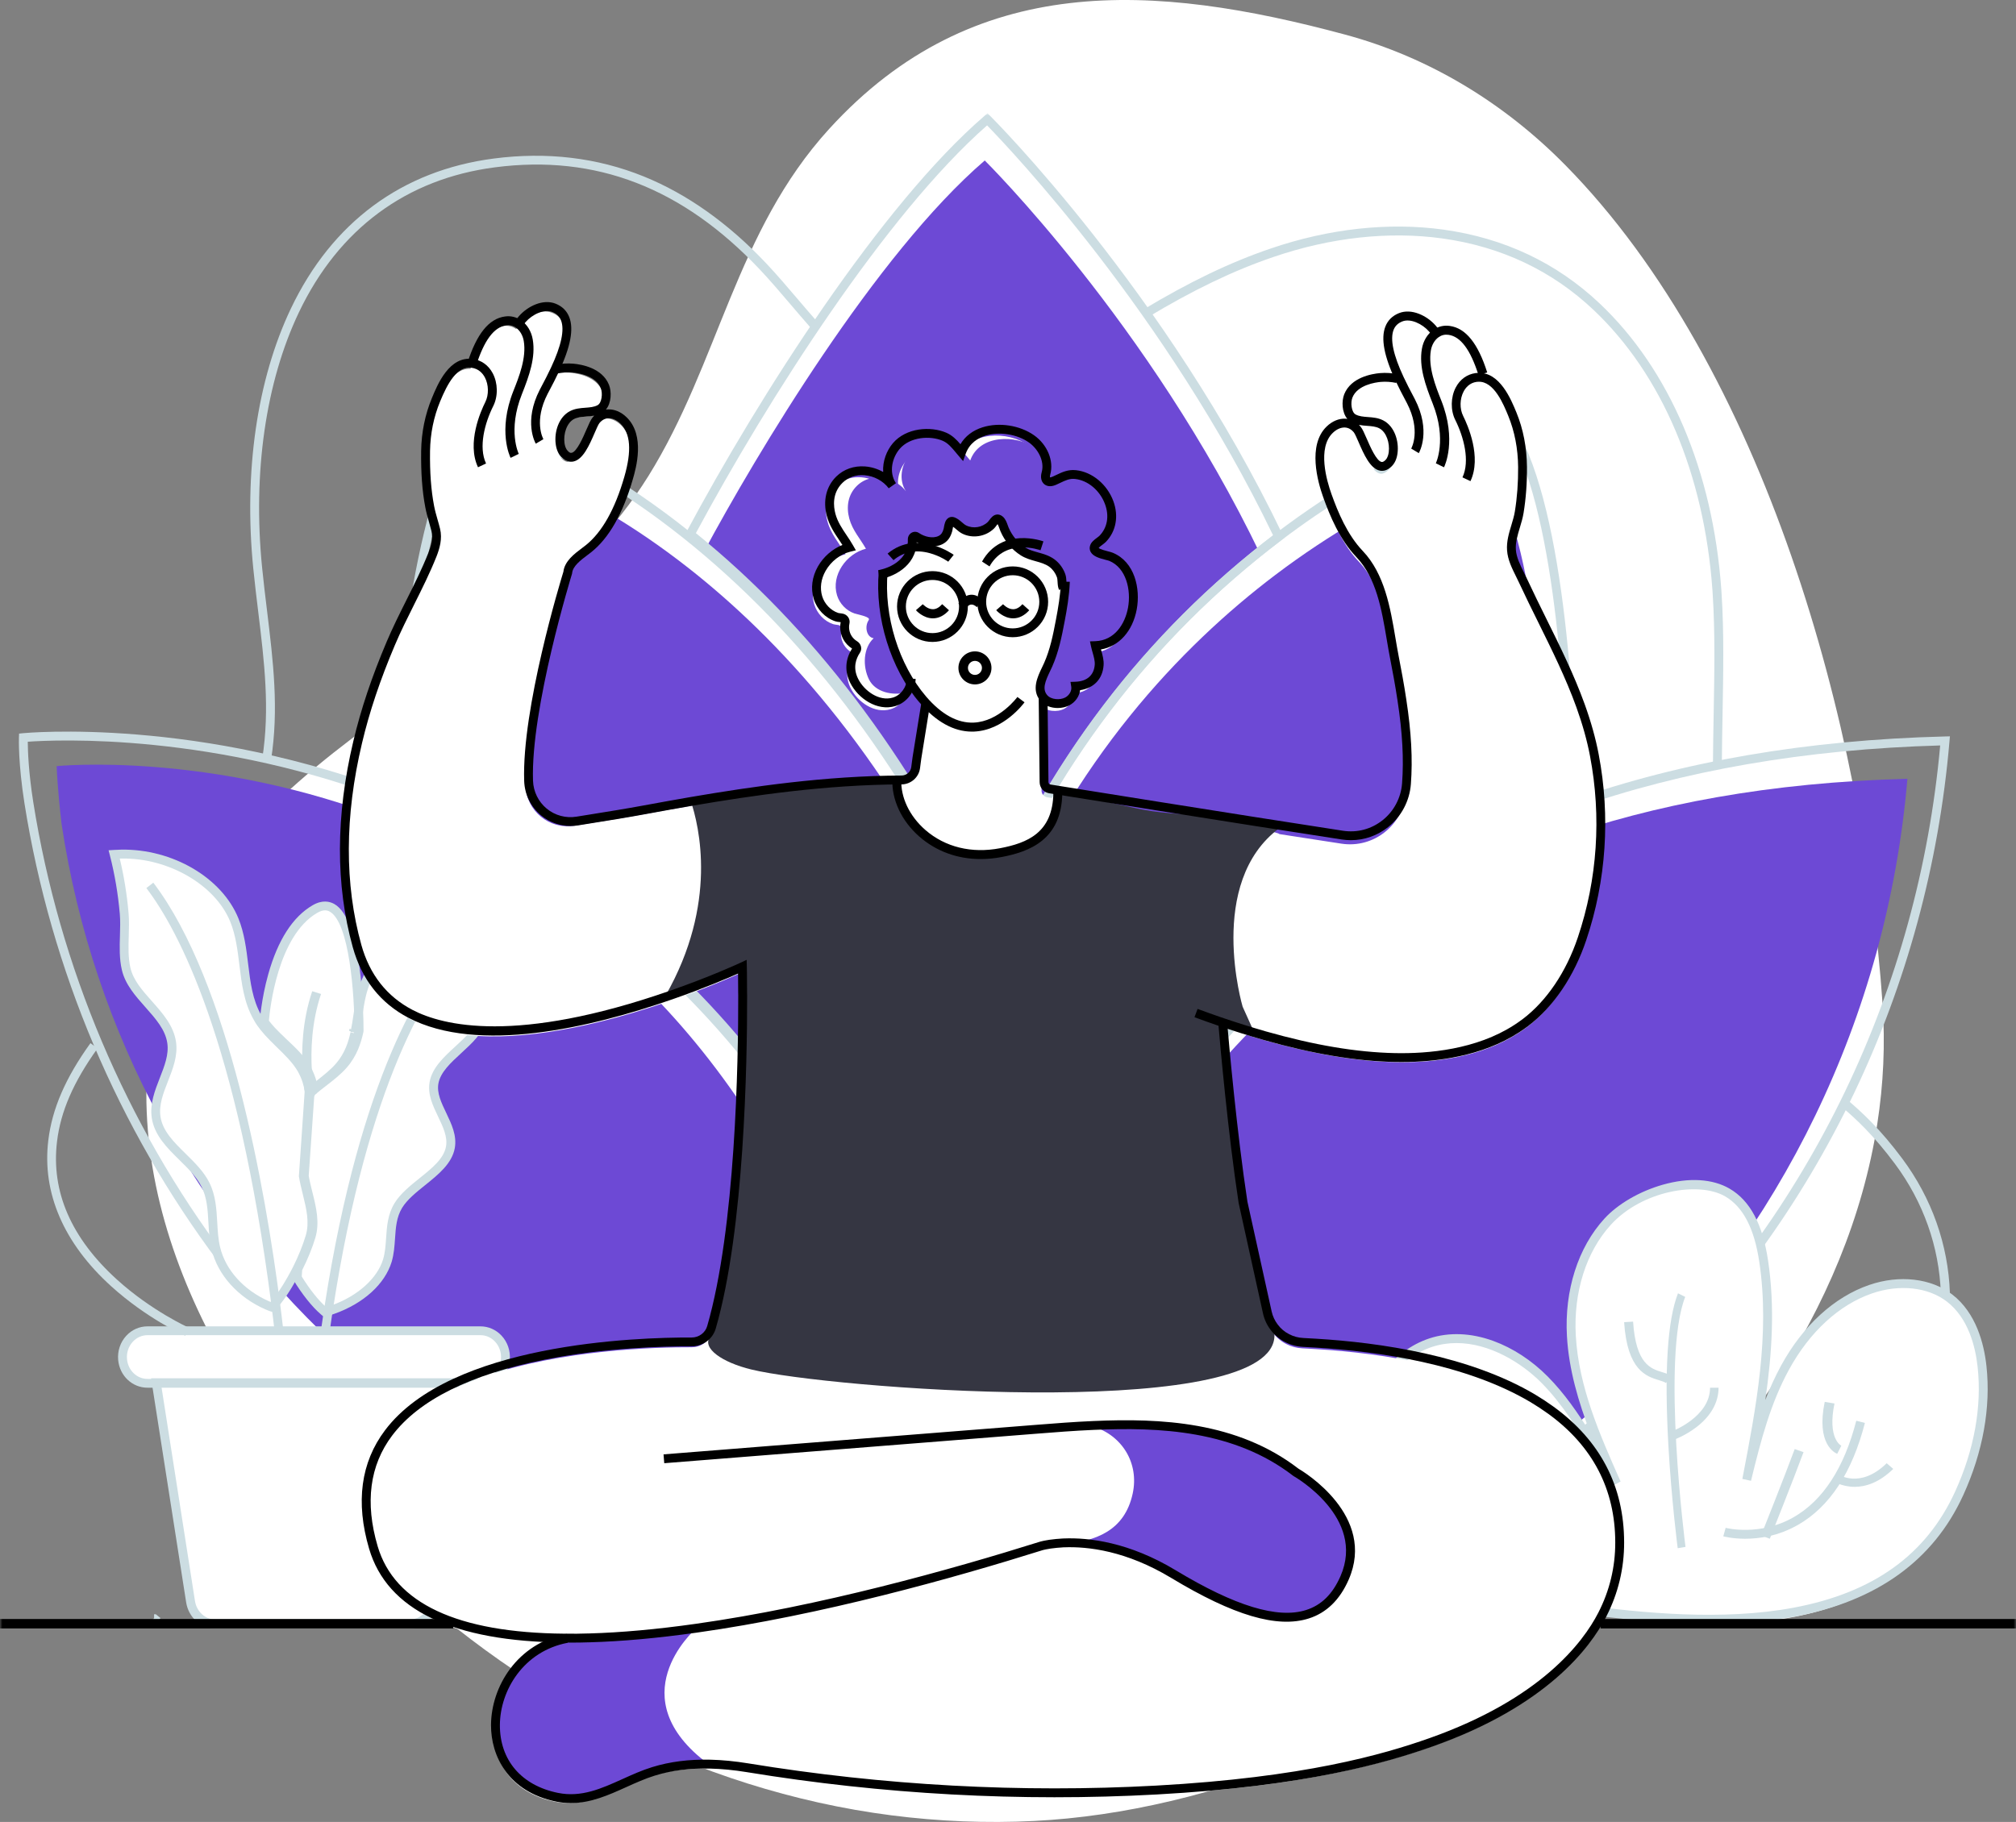 <svg width="427" height="386" viewBox="0 0 427 386" fill="none" xmlns="http://www.w3.org/2000/svg">
<rect x="0" y="0" width="427" height="386" fill="#808080" stroke="none"/>
<path fill-rule="evenodd" clip-rule="evenodd" d="M397.619 238.114C398.919 229.738 399.328 221.211 398.732 212.591C394.675 153.835 373.675 77.758 331.526 34.963C318.611 21.849 302.708 12.124 284.889 7.326C244.523 -3.543 206.213 -6.247 175.622 27.314C155.803 49.056 152.273 76.82 137.356 100.815C109.058 146.33 43.539 157.539 32.51 215.676C24.422 258.306 50.104 300.097 79.114 329.262C108.381 358.685 147.458 379.285 188.788 384.593C198.808 385.879 208.94 386.299 219.033 385.789C294.821 381.962 385.425 316.687 397.619 238.114" fill="white"/>
<path fill-rule="evenodd" clip-rule="evenodd" d="M184.007 33.017C184.003 33.01 183.997 33 183.993 32.99C183.997 32.986 183.997 32.986 184 32.983C184.003 32.993 184.003 33.003 184.007 33.017" fill="#6D49D5"/>
<path fill-rule="evenodd" clip-rule="evenodd" d="M184.009 33.05C183.999 33.013 183.992 32.98 183.989 32.95C184.009 33 184.015 33.037 184.009 33.05" fill="#6D49D5"/>
<path fill-rule="evenodd" clip-rule="evenodd" d="M192.002 275.002L191.998 275.005V274.995C191.998 274.998 192.002 274.998 192.002 275.002" fill="#6D49D5"/>
<path fill-rule="evenodd" clip-rule="evenodd" d="M205 196.817C204.883 197.083 204.781 197.35 204.664 197.631C195.922 218.939 189.825 244.467 188.407 275C164.139 215.445 123.876 186.614 88 172.77C88.643 152.869 91.406 118.264 102.692 97C102.692 97 121.786 101.472 145.82 120.337C164.781 135.218 186.843 159.088 205 196.817" fill="#6D49D5"/>
<path fill-rule="evenodd" clip-rule="evenodd" d="M209 196L208 195.821C208.143 195.537 208.268 195.269 208.411 195C208.607 195.329 208.804 195.672 209 196" fill="#6D49D5"/>
<path fill-rule="evenodd" clip-rule="evenodd" d="M192.002 275.002L191.998 275.005V274.995C191.998 274.998 192.002 274.998 192.002 275.002" fill="#6D49D5"/>
<path fill-rule="evenodd" clip-rule="evenodd" d="M209 196L208 195.821C208.143 195.537 208.268 195.269 208.411 195C208.607 195.329 208.804 195.672 209 196" fill="#6D49D5"/>
<path fill-rule="evenodd" clip-rule="evenodd" d="M193 332.986C192.766 333 192.533 333 192.301 333C101.622 333 26.505 264.3 13.041 174.547C12.137 166.887 12 162.313 12 162.313C12 162.313 44.712 159 82.662 173.924C116.306 187.162 154.064 214.73 176.822 271.677V271.72L176.836 271.705C176.973 272.045 177.11 272.385 177.234 272.739C184.034 289.971 189.449 309.878 192.986 332.858C192.986 332.901 193 332.943 193 332.986" fill="#6D49D5"/>
<path fill-rule="evenodd" clip-rule="evenodd" d="M192.002 275.002L191.998 275.005V274.995C191.998 274.998 192.002 274.998 192.002 275.002" fill="#6D49D5"/>
<path fill-rule="evenodd" clip-rule="evenodd" d="M404 165C395.323 266.729 312.726 346.593 212 347C212.058 342.38 213.508 290.164 245.054 242.826C257.857 223.588 275.664 205.151 300.362 191.047C300.992 190.685 301.606 190.338 302.25 189.99C303.026 189.553 303.815 189.13 304.605 188.707C304.81 188.586 305.03 188.48 305.25 188.36C306.025 187.952 306.8 187.545 307.59 187.152C308 186.94 308.41 186.729 308.834 186.533C309.683 186.095 310.546 185.672 311.41 185.264C312.214 184.871 313.034 184.494 313.853 184.117C313.955 184.071 314.043 184.026 314.146 183.981C314.761 183.694 315.375 183.422 316.004 183.15C316.78 182.788 317.555 182.455 318.345 182.123C320.642 181.127 323.012 180.175 325.427 179.27L326.261 178.952C327.285 178.56 328.309 178.182 329.348 177.82C350.271 170.406 374.941 165.725 404 165" fill="#6D49D5"/>
<path fill-rule="evenodd" clip-rule="evenodd" d="M267 117.54C246.474 133.095 223.35 157.613 208.095 195C189.963 156.557 167.934 132.236 149 117.072C160.183 96.207 185.526 53.825 208.577 34C208.577 34 243.453 68.49 267 117.54" fill="#6D49D5"/>
<path fill-rule="evenodd" clip-rule="evenodd" d="M328 174.177C326.982 174.532 325.978 174.903 324.974 175.287L324.157 175.598C321.79 176.486 319.466 177.419 317.215 178.396C316.441 178.721 315.681 179.047 314.92 179.402C314.304 179.668 313.702 179.935 313.1 180.216C312.999 180.26 312.913 180.305 312.813 180.349C312.009 180.719 311.206 181.089 310.417 181.474C309.571 181.873 308.725 182.288 307.893 182.717C307.477 182.91 307.076 183.117 306.674 183.324C305.899 183.709 305.14 184.108 304.38 184.508C304.164 184.626 303.949 184.73 303.748 184.848C302.974 185.263 302.2 185.677 301.44 186.106C300.809 186.447 300.206 186.787 299.589 187.143C275.381 200.966 257.927 219.037 245.378 237.893C214.458 284.292 213.038 335.471 212.98 340L212.909 339.867C209.209 315.846 203.544 295.037 196.431 277.025L196.99 275.19L196.015 275.944C196.015 275.929 196 275.929 196 275.915C197.392 245.396 203.372 219.881 211.948 198.583L212.751 198.761C212.594 198.435 212.435 198.095 212.278 197.769C227.265 161.094 249.982 137.044 270.146 121.784C293.91 103.817 314.175 98 314.175 98C325.017 111.35 327.484 152.184 328 174.177" fill="#6D49D5"/>
<path fill-rule="evenodd" clip-rule="evenodd" d="M190 282V279.647H190.941L190.285 279.032L190.992 279.647L191.706 279L191.992 279.276L192 280.066L190 282Z" fill="#CCDDE2"/>
<path fill-rule="evenodd" clip-rule="evenodd" d="M84.927 168.985C106.511 177.529 125.857 189.81 142.435 205.491C162.073 224.068 177.948 247.568 189.658 275.386C191.377 246.5 197.117 219.818 206.735 196.016L206.872 195.676C206.893 195.622 206.915 195.569 206.936 195.516C190.688 161.361 169.734 133.91 144.655 113.927C131.572 103.501 119.919 97.271 112.447 93.88C106.126 91.012 101.679 89.647 100.027 89.185C88.505 111.834 85.614 148.546 84.927 168.985V168.985ZM191.123 284L189.504 279.967C177.758 250.699 161.484 226.1 141.136 206.852C124.576 191.188 105.225 178.953 83.618 170.488L83 170.246L83.021 169.585C83.679 148.926 86.59 110.812 98.699 87.65L99.039 87L99.754 87.17C99.965 87.22 104.997 88.437 113.229 92.172C120.798 95.607 132.599 101.915 145.833 112.461C171.231 132.699 192.422 160.499 208.819 195.089L209 195.472L208.832 195.861C208.76 196.029 208.693 196.196 208.625 196.368L208.482 196.722C198.482 221.469 192.707 249.375 191.321 279.662L191.123 284Z" fill="#CCDDE2"/>
<path fill-rule="evenodd" clip-rule="evenodd" d="M211 198L207 197.088L207.579 195.622C207.657 195.421 207.733 195.223 207.815 195.026L208.661 193L209.592 194.985C209.681 195.174 209.77 195.367 209.858 195.561C209.946 195.752 210.034 195.943 210.122 196.13L211 198Z" fill="#CCDDE2"/>
<path fill-rule="evenodd" clip-rule="evenodd" d="M190 282V279.647H190.941L190.285 279.032L190.992 279.647L191.706 279L191.992 279.276L192 280.066L190 282Z" fill="#CCDDE2"/>
<path fill-rule="evenodd" clip-rule="evenodd" d="M211 198L207 197.088L207.579 195.622C207.657 195.421 207.733 195.223 207.815 195.026L208.661 193L209.592 194.985C209.681 195.174 209.77 195.367 209.858 195.561C209.946 195.752 210.034 195.943 210.122 196.13L211 198Z" fill="#CCDDE2"/>
<path fill-rule="evenodd" clip-rule="evenodd" d="M208.261 350C157.064 349.923 107.977 330.044 70.04 294.025C66.197 290.386 62.472 286.586 58.972 282.733L60.364 281.465C63.832 285.284 67.523 289.049 71.334 292.657C108.85 328.277 157.362 347.965 207.97 348.115C204.161 323.748 198.271 301.344 190.459 281.508L189.88 282.079L189.865 279.98C178.149 250.679 161.933 226.044 141.669 206.761C125.147 191.04 105.841 178.761 84.285 170.264C45.706 155.07 11.602 156.73 5.884 157.143C5.891 158.928 6.028 163.488 7.046 169.943C12.588 204.868 26.676 238.168 47.786 266.244C49.29 268.268 50.931 270.365 52.665 272.482L51.21 273.677C49.457 271.537 47.798 269.416 46.28 267.373C24.989 239.056 10.778 205.466 5.188 170.238C3.832 161.642 4.003 156.455 4.011 156.238L4.042 155.419L4.856 155.336C5.227 155.298 42.45 151.764 84.974 168.51C106.756 177.096 126.267 189.507 142.965 205.396C163.449 224.887 179.828 249.775 191.648 279.371L191.689 279.466C191.842 279.832 192.014 280.246 192.154 280.678C200.144 300.929 206.14 323.834 209.973 348.755L209.984 348.847C209.994 348.916 210 348.979 210 349.042V349.93L209.114 349.982C208.824 350 208.551 350 208.261 350" fill="#CCDDE2"/>
<path fill-rule="evenodd" clip-rule="evenodd" d="M190 282V279.647H190.941L190.285 279.032L190.992 279.647L191.706 279L191.992 279.276L192 280.066L190 282Z" fill="#CCDDE2"/>
<path fill-rule="evenodd" clip-rule="evenodd" d="M410.943 157.931C382.415 158.734 356.315 163.258 333.351 171.38C332.302 171.746 331.243 172.133 330.109 172.567L329.225 172.903C326.624 173.877 324.119 174.884 321.777 175.899C320.987 176.23 320.152 176.586 319.324 176.972C318.643 177.266 318.002 177.549 317.36 177.848L317.208 177.919C317.151 177.946 317.095 177.972 317.034 177.999C316.202 178.382 315.331 178.783 314.482 179.196C313.522 179.648 312.616 180.094 311.776 180.525C311.313 180.741 310.9 180.954 310.486 181.166C309.623 181.595 308.794 182.03 307.993 182.45C307.911 182.495 307.815 182.546 307.719 182.596C307.594 182.661 307.471 182.725 307.352 182.794C306.395 183.306 305.627 183.718 304.846 184.158C304.157 184.529 303.515 184.892 302.856 185.27C279.387 198.647 259.817 216.934 244.688 239.625C230.793 260.438 220.758 284.516 214.862 311.191C210.717 329.946 210.029 344.153 209.916 348.112C260.639 347.663 309.042 327.912 346.313 292.434C383.364 257.166 406.29 209.435 410.943 157.931V157.931ZM208 350L208.012 349.045C208.033 347.353 208.356 331.906 213.024 310.787C218.97 283.884 229.096 259.592 243.12 238.585C258.413 215.649 278.196 197.164 301.92 183.642C302.59 183.256 303.247 182.886 303.935 182.515C304.782 182.038 305.695 181.551 306.43 181.159C306.54 181.092 306.692 181.012 306.847 180.932C306.931 180.888 307.017 180.843 307.102 180.797C307.927 180.363 308.765 179.923 309.611 179.504C310.06 179.273 310.496 179.049 310.949 178.839C311.771 178.415 312.698 177.96 313.667 177.504C314.523 177.086 315.405 176.681 316.258 176.289L316.397 176.224C316.457 176.196 316.517 176.167 316.582 176.139C317.221 175.841 317.879 175.55 318.552 175.26C319.384 174.871 320.239 174.507 321.036 174.172C323.398 173.149 325.932 172.13 328.559 171.147L329.436 170.814C330.586 170.373 331.663 169.979 332.726 169.609C356.155 161.322 382.812 156.752 411.949 156.026L413 156L412.911 157.044C408.437 209.405 385.246 257.969 347.613 293.792C309.756 329.827 260.514 349.787 208.957 349.996L208 350Z" fill="#CCDDE2"/>
<mask id="mask0_0_1675" style="mask-type:luminance" maskUnits="userSpaceOnUse" x="145" y="24" width="127" height="174">
<path fill-rule="evenodd" clip-rule="evenodd" d="M145 24H272V198H145V24Z" fill="white"/>
</mask>
<g mask="url(#mask0_0_1675)">
<path fill-rule="evenodd" clip-rule="evenodd" d="M147.391 112.95C171.928 132.812 192.495 159.849 208.549 193.35C222.114 160.95 242.658 134.066 269.644 113.405C246.888 66.236 213.948 31.565 209.07 26.567C187.708 45.333 162.653 84.535 147.391 112.95V112.95ZM208.671 198L207.761 196.065C191.568 161.663 170.657 134.028 145.609 113.928L145 113.439L145.369 112.749C160.826 83.849 186.636 43.412 208.507 24.565L209.163 24L209.778 24.61C210.148 24.976 247.013 61.82 271.668 113.281L272 113.974L271.389 114.438C243.83 135.366 223 162.814 209.478 196.02L208.671 198Z" fill="#CCDDE2"/>
</g>
<path fill-rule="evenodd" clip-rule="evenodd" d="M66.008 231.039V231.042L66.005 231.045V231.042C66.005 231.042 66.005 231.039 66.002 231.039C66.002 231.035 66.002 231.029 65.998 231.019C65.998 231.012 65.995 231.005 65.995 230.992V230.988C65.992 230.978 65.992 230.968 65.992 230.955C65.995 230.978 65.998 231.002 66.005 231.025C66.008 231.029 66.008 231.035 66.008 231.039" fill="white"/>
<path fill-rule="evenodd" clip-rule="evenodd" d="M65.598 262.046C64.948 264.237 63.963 266.636 62.82 268.907C62.504 269.531 62.186 270.139 61.837 270.747V270.762C60.44 273.274 58.916 275.529 57.488 277C57.187 276.904 56.885 276.776 56.616 276.664C56.552 276.649 56.504 276.616 56.457 276.601C50.965 274.185 46.839 269.659 45.601 264.573C44.505 260.095 45.49 255.248 43.379 251.042C40.792 245.86 33.777 242.613 32.904 236.759C32.111 231.289 36.999 226.267 36.206 220.909C35.3 214.847 27.904 211.249 26.54 205.331C25.667 201.652 26.444 197.413 26.127 193.623C25.762 189.416 25.063 185.21 24 181.068C24.509 181.036 25.016 181.02 25.524 181.004C35.92 180.828 46.156 186.714 49.521 194.982C52.235 201.668 50.854 209.393 54.458 215.663C54.663 216.063 54.917 216.446 55.187 216.83C55.648 217.486 56.171 218.11 56.711 218.718L57.853 219.917C58.044 220.109 58.25 220.285 58.441 220.493C58.631 220.669 58.837 220.877 59.028 221.085C60.821 222.812 62.646 224.556 63.837 226.619C63.947 226.811 64.043 226.987 64.123 227.179C64.234 227.371 64.329 227.563 64.408 227.77C64.519 227.994 64.598 228.202 64.677 228.41C64.774 228.65 64.852 228.906 64.931 229.146C65.043 229.53 65.154 229.898 65.233 230.282C65.249 230.378 65.249 230.457 65.265 230.538C65.265 230.569 65.281 230.601 65.281 230.634C65.296 230.665 65.296 230.697 65.296 230.729C65.313 230.794 65.313 230.841 65.328 230.89V230.921C65.328 230.985 65.344 231.049 65.36 231.097V231.113C65.36 231.177 65.376 231.209 65.376 231.241C65.392 231.289 65.392 231.321 65.392 231.337V231.369L64.17 249.219C64.884 253.537 66.836 257.839 65.598 262.046" fill="white"/>
<path fill-rule="evenodd" clip-rule="evenodd" d="M75.323 218.709V218.693C76.129 214.826 76.194 210.767 78.032 207.075C81.451 200.267 91.451 195.328 101.92 195.009H102.113C103.064 194.993 104.032 194.993 105 195.057C103.919 198.637 103.161 202.264 102.79 205.908C102.435 209.184 103.258 212.844 102.355 215.993C100.887 221.107 93.064 224.207 92.113 229.433C91.274 234.067 96.452 238.398 95.597 243.113C94.678 248.163 87.258 250.96 84.516 255.434C82.306 259.062 83.339 263.233 82.194 267.085C80.855 271.48 76.468 275.395 70.645 277.457C70.275 277.585 69.935 277.712 69.565 277.824H69.548C69.355 277.872 69.129 277.952 68.936 278C68.871 277.952 68.806 277.888 68.726 277.824L68.71 277.808C66.839 276.226 64.742 273.557 63 270.697V270.681L63.129 268.858C64.29 266.589 65.291 264.192 65.952 262.003C67.21 257.799 65.226 253.5 64.5 249.186L65.742 231.351H65.758V231.335H65.774V231.318C65.903 231.207 66.032 231.111 66.161 230.999C66.306 230.903 66.436 230.775 66.565 230.663C68.484 229.129 70.549 227.659 72.032 225.917C73.871 223.775 74.726 221.426 75.274 218.965" fill="white"/>
<path fill-rule="evenodd" clip-rule="evenodd" d="M74.995 219.029C74.998 219.012 75.002 218.995 75.005 218.975V218.971" fill="white"/>
<path fill-rule="evenodd" clip-rule="evenodd" d="M76 218.432V218.448C75.984 218.543 75.968 218.623 75.952 218.702C75.402 221.149 74.545 223.485 72.702 225.614C71.214 227.345 69.145 228.807 67.221 230.332C67.091 230.444 66.962 230.571 66.817 230.666C66.687 230.777 66.558 230.889 66.428 231V230.984C66.428 230.968 66.428 230.936 66.412 230.92C66.396 230.857 66.38 230.809 66.363 230.761V230.746C66.348 230.698 66.348 230.65 66.348 230.587C66.348 230.587 66.348 230.571 66.331 230.571V230.539C66.315 230.491 66.315 230.444 66.299 230.38C66.299 230.348 66.299 230.317 66.283 230.285C66.299 230.253 66.299 230.221 66.283 230.189C66.266 230.11 66.266 230.031 66.234 229.935C66.153 229.554 66.041 229.189 65.927 228.807C65.847 228.569 65.766 228.315 65.668 228.076C65.587 227.87 65.507 227.663 65.393 227.441C65.329 227.25 65.232 227.043 65.103 226.853C65.021 226.662 64.924 226.488 64.811 226.297C63.599 224.247 61.74 222.515 59.913 220.799C59.718 220.593 59.508 220.386 59.314 220.211C59.12 220.005 58.91 219.83 58.716 219.639L57.552 218.448C57.002 217.844 56.469 217.224 56 216.573C56 216.573 57.131 198.237 66.687 192.661C75.71 187.385 76 215.334 76 218.432" fill="white"/>
<path fill-rule="evenodd" clip-rule="evenodd" d="M74.995 219.029C74.998 219.012 75.002 218.995 75.005 218.975V218.971" fill="white"/>
<path fill-rule="evenodd" clip-rule="evenodd" d="M66.007 231.027V231.044C66.007 231.044 66.007 231.04 66.003 231.04C66.003 231.037 66.003 231.03 66 231.02C66 231.013 65.997 231.007 65.997 230.993V230.99C65.993 230.98 65.993 230.97 65.993 230.956C65.997 230.98 66 231.003 66.007 231.027" fill="white"/>
<path fill-rule="evenodd" clip-rule="evenodd" d="M98 201C80.882 219.211 72.83 257.612 69.698 277.419H69.685C69.429 279.09 69.196 280.622 69 282" fill="white"/>
<path fill-rule="evenodd" clip-rule="evenodd" d="M99 293L91.223 339.362C90.772 342.046 88.583 344 86.025 344H45.382C42.798 344 40.593 342.006 40.172 339.288L33 293H99Z" fill="white"/>
<path fill-rule="evenodd" clip-rule="evenodd" d="M106.982 287.945V287.945C106.758 290.801 104.46 293 101.698 293H31.302C28.571 293 26.286 290.847 26.025 288.026V288.026C25.726 284.796 28.174 282 31.302 282H101.698C104.796 282 107.233 284.743 106.982 287.945" fill="white"/>
<path fill-rule="evenodd" clip-rule="evenodd" d="M66.005 231.032C66.005 231.012 66.002 230.988 65.995 230.968C66.002 231.008 66.005 231.032 66.005 231.032" fill="white"/>
<path fill-rule="evenodd" clip-rule="evenodd" d="M31 188C47.515 209.1 55.287 253.586 58.324 276.55C58.582 278.541 58.816 280.366 59 282" fill="white"/>
<path fill-rule="evenodd" clip-rule="evenodd" d="M67 210C64.948 216.429 64.852 222.923 65.093 227.035C65.205 228.977 65.397 230.38 65.509 231" fill="white"/>
<path fill-rule="evenodd" clip-rule="evenodd" d="M65.081 233L65.032 230.852C65.028 230.824 65.023 230.793 65.02 230.759C65 230.653 65 230.565 65 230.5L65.541 230.466L65.341 230.288L65.55 230.466L66.007 230.438V230H66.967L66.98 230.671C66.992 230.731 67 230.797 67 230.868V231.239L65.081 233Z" fill="#CCDDE2"/>
<path fill-rule="evenodd" clip-rule="evenodd" d="M56.985 275.69L57.122 275.745C57.188 275.772 57.255 275.8 57.322 275.828C58.466 274.539 59.722 272.695 60.985 270.444V270.438L61.11 270.203C61.403 269.692 61.689 269.155 62.068 268.407C63.22 266.111 64.156 263.793 64.774 261.705C65.588 258.93 64.882 256.059 64.135 253.019C63.838 251.809 63.53 250.557 63.324 249.305L63.305 249.196L63.313 249.085L64.524 231.352L64.514 231.253C64.51 231.232 64.507 231.208 64.505 231.183C64.485 231.098 64.473 231.015 64.468 230.934C64.466 230.92 64.463 230.905 64.461 230.89L64.419 230.781V230.658C64.415 230.636 64.412 230.614 64.409 230.589C64.402 230.54 64.396 230.49 64.391 230.438C64.389 230.419 64.389 230.399 64.385 230.377C64.327 230.096 64.235 229.783 64.138 229.451L64.075 229.245C64.016 229.064 63.956 228.875 63.885 228.697C63.803 228.483 63.736 228.306 63.647 228.129L63.609 228.041C63.555 227.897 63.485 227.752 63.39 227.586L63.337 227.479C63.276 227.332 63.2 227.193 63.105 227.028C62.002 225.11 60.248 223.417 58.552 221.779L58.432 221.66C58.254 221.467 58.066 221.277 57.901 221.124L57.845 221.068C57.745 220.959 57.64 220.861 57.537 220.763C57.452 220.683 57.367 220.603 57.285 220.52L56.132 219.306C55.435 218.519 54.945 217.911 54.525 217.311C54.287 216.973 53.981 216.521 53.731 216.034C51.679 212.456 51.185 208.393 50.707 204.463C50.331 201.368 49.942 198.169 48.772 195.279C45.605 187.475 35.678 181.714 25.72 181.887C25.603 181.891 25.485 181.895 25.367 181.899C26.267 185.656 26.895 189.546 27.235 193.48C27.366 195.047 27.317 196.685 27.27 198.269C27.201 200.575 27.13 202.959 27.625 205.05C28.228 207.674 30.147 209.835 32.179 212.122C34.436 214.662 36.77 217.289 37.278 220.704C37.71 223.624 36.632 226.379 35.589 229.044C34.58 231.623 33.626 234.06 33.987 236.556C34.444 239.627 36.822 241.966 39.34 244.442C41.23 246.303 43.186 248.227 44.342 250.55C45.689 253.24 45.852 256.139 46.01 258.943C46.114 260.804 46.213 262.564 46.631 264.277C47.795 269.073 51.634 273.325 56.903 275.655C56.929 275.665 56.956 275.677 56.985 275.69V275.69ZM57.846 278L57.299 277.826C56.981 277.724 56.677 277.597 56.41 277.485L56.396 277.479C56.334 277.459 56.278 277.435 56.224 277.411L56.179 277.391C50.37 274.829 46.123 270.095 44.821 264.726C44.361 262.845 44.253 260.915 44.148 259.05C43.995 256.319 43.85 253.74 42.678 251.398C41.661 249.356 39.902 247.625 38.039 245.793C35.41 243.207 32.693 240.534 32.143 236.832C31.709 233.835 32.8 231.047 33.855 228.351C34.851 225.806 35.792 223.402 35.434 220.984C35.01 218.127 32.961 215.821 30.792 213.38C28.692 211.017 26.52 208.573 25.81 205.482C25.259 203.153 25.334 200.641 25.406 198.212C25.454 196.61 25.499 195.098 25.377 193.641C25.012 189.42 24.307 185.248 23.282 181.245L23 180.14L24.127 180.069C24.644 180.036 25.16 180.02 25.675 180.004C36.545 179.818 46.998 185.943 50.497 194.565C51.762 197.689 52.167 201.016 52.558 204.233C53.033 208.148 53.483 211.845 55.364 215.127C55.583 215.55 55.842 215.931 56.046 216.221C56.424 216.762 56.872 217.318 57.499 218.025L58.617 219.201C58.67 219.255 58.741 219.321 58.811 219.388C58.938 219.508 59.064 219.628 59.187 219.76C59.377 219.937 59.581 220.143 59.78 220.359L59.84 220.417C61.63 222.146 63.481 223.933 64.717 226.08C64.821 226.262 64.932 226.462 65.031 226.691C65.155 226.912 65.252 227.115 65.334 227.324C65.453 227.569 65.539 227.795 65.615 227.995C65.7 228.209 65.775 228.438 65.847 228.659L65.927 228.919C66.03 229.273 66.137 229.638 66.216 230.025C66.234 230.128 66.241 230.195 66.248 230.259L66.264 230.363C66.282 230.432 66.29 230.495 66.294 230.547C66.297 230.559 66.299 230.57 66.301 230.582L66.33 230.677V230.787L66.358 230.878L66.361 230.981C66.362 230.985 66.362 230.99 66.363 230.994C66.384 231.085 66.394 231.177 66.394 231.271L66.391 231.368L65.18 249.103C65.375 250.248 65.664 251.425 65.944 252.565C66.719 255.717 67.521 258.976 66.561 262.244L66.561 262.245C65.911 264.439 64.932 266.865 63.729 269.262C63.487 269.737 63.174 270.349 62.822 270.973L62.73 271.152C61.66 273.079 60.014 275.761 58.246 277.586L57.846 278Z" fill="#CCDDE2"/>
<path fill-rule="evenodd" clip-rule="evenodd" d="M68.647 279L68.288 278.733C68.234 278.693 68.18 278.647 68.122 278.595L67.982 278.473C66.143 276.912 64 274.235 62.136 271.158L62 270.934L62.002 270.59L62.144 268.577L62.231 268.407C63.4 266.111 64.35 263.794 64.978 261.704C65.803 258.932 65.087 256.061 64.33 253.022C64.028 251.811 63.716 250.559 63.506 249.306L63.488 249.197L63.495 249.087L64.745 231.047V230.367L65.34 230.357C65.383 230.321 65.426 230.286 65.47 230.248L65.569 230.173C65.637 230.128 65.697 230.068 65.757 230.014L65.872 229.912C66.278 229.584 66.663 229.282 67.048 228.98C68.543 227.806 70.089 226.592 71.214 225.265C73.098 223.06 73.821 220.606 74.24 218.714L76.088 219.12C75.62 221.225 74.809 223.964 72.657 226.483C71.412 227.953 69.788 229.227 68.219 230.459C67.84 230.756 67.461 231.054 67.088 231.354L67.028 231.409C66.931 231.496 66.813 231.603 66.671 231.703C66.666 231.708 66.659 231.714 66.653 231.718L66.637 232.234L66.559 232.235L65.39 249.105C65.588 250.251 65.881 251.428 66.165 252.568C66.95 255.718 67.763 258.976 66.79 262.242C66.145 264.387 65.184 266.75 64.004 269.088L63.909 270.437C65.579 273.15 67.445 275.493 69.081 276.931C69.134 276.916 69.185 276.902 69.234 276.889L69.293 276.875C69.505 276.808 69.708 276.736 69.915 276.662L70.246 276.546C75.734 274.592 79.914 270.852 81.147 266.786C81.573 265.345 81.674 263.845 81.782 262.256C81.948 259.811 82.119 257.284 83.554 254.916C84.79 252.889 86.86 251.225 88.863 249.615C91.503 247.493 93.996 245.489 94.463 242.909C94.837 240.839 93.846 238.769 92.798 236.578C91.681 234.244 90.526 231.83 90.995 229.224C91.542 226.204 94.028 223.919 96.432 221.71C98.565 219.749 100.58 217.897 101.211 215.686C101.706 213.955 101.638 212.035 101.565 210.002C101.516 208.599 101.464 207.149 101.615 205.755C101.94 202.538 102.577 199.223 103.511 195.89C102.939 195.879 102.391 195.884 101.896 195.892H101.688C91.602 196.203 81.946 201.059 78.756 207.442C77.535 209.905 77.145 212.529 76.732 215.307C76.56 216.466 76.382 217.663 76.138 218.836L75.249 218.653L74.266 218.662L74.286 218.455C74.518 217.335 74.692 216.164 74.861 215.031C75.277 212.232 75.708 209.337 77.061 206.605C80.6 199.524 90.715 194.345 101.658 194.009L101.88 194.009C102.733 193.995 103.762 193.989 104.817 194.059L106 194.137L105.661 195.269C104.576 198.879 103.848 202.472 103.496 205.949C103.359 207.217 103.406 208.537 103.456 209.935C103.53 212.025 103.606 214.185 103.031 216.201C102.254 218.922 99.947 221.043 97.715 223.094C95.44 225.185 93.291 227.16 92.856 229.557C92.495 231.566 93.472 233.607 94.505 235.768C95.636 238.132 96.806 240.576 96.325 243.242C95.733 246.513 92.844 248.835 90.051 251.081C88.175 252.588 86.236 254.148 85.172 255.892C83.975 257.867 83.826 260.06 83.67 262.383C83.559 264.003 83.446 265.678 82.959 267.325C81.533 272.027 77.017 276.136 70.874 278.322L70.55 278.436C70.287 278.529 70.029 278.621 69.756 278.704L69.591 278.745C69.541 278.759 69.49 278.774 69.439 278.79C69.317 278.828 69.195 278.864 69.082 278.892L68.647 279Z" fill="#CCDDE2"/>
<path fill-rule="evenodd" clip-rule="evenodd" d="M75.936 219L74 218.398L74.004 218.354C74.018 218.244 74.031 218.132 74.044 218L74.967 218.256L76 218.241L75.987 218.538C75.97 218.711 75.953 218.857 75.936 219" fill="#CCDDE2"/>
<path fill-rule="evenodd" clip-rule="evenodd" d="M66.283 227.016C66.401 227.253 66.487 227.471 66.563 227.666C66.651 227.879 66.728 228.106 66.801 228.326L66.883 228.584C66.945 228.786 67.007 228.993 67.064 229.205C67.311 229.013 67.552 228.826 67.793 228.64C69.305 227.473 70.867 226.266 72.004 224.947C73.909 222.754 74.639 220.316 75.063 218.437C75.072 218.392 75.08 218.349 75.088 218.304C75.083 210.567 73.981 195.44 69.841 193.135C69.358 192.866 68.556 192.6 67.187 193.398C58.821 198.264 57.165 213.78 56.954 216.237C57.299 216.692 57.708 217.174 58.243 217.759L59.389 218.928C59.444 218.982 59.516 219.047 59.588 219.114C59.718 219.232 59.848 219.353 59.973 219.483C60.169 219.659 60.378 219.864 60.581 220.078L60.643 220.136C62.478 221.854 64.376 223.63 65.642 225.763C65.746 225.938 65.855 226.13 65.954 226.347C66.086 226.553 66.198 226.782 66.283 227.016V227.016ZM65.483 233V231.445H65.386V230.573C65.384 230.563 65.382 230.553 65.38 230.543L65.369 230.499L65.234 230.222L65.309 230.069L65.308 230.062C65.243 229.754 65.149 229.442 65.05 229.113L64.985 228.908C64.924 228.728 64.863 228.541 64.79 228.364C64.706 228.151 64.637 227.975 64.547 227.799L64.493 227.674C64.448 227.542 64.386 227.416 64.314 227.309L64.228 227.153C64.165 227.008 64.088 226.869 63.99 226.705C62.86 224.8 61.061 223.117 59.323 221.489L59.199 221.372C59.017 221.179 58.825 220.99 58.655 220.839L58.598 220.783C58.495 220.675 58.388 220.577 58.282 220.48C58.195 220.4 58.108 220.32 58.024 220.238L56.842 219.032C56.127 218.25 55.625 217.646 55.194 217.05L55 216.781L55.02 216.452C55.032 216.261 55.327 211.709 56.819 206.395C58.854 199.144 62.014 194.23 66.211 191.789C68.262 190.593 69.831 190.976 70.786 191.508C76.7 194.802 77 214.461 77 218.368L76.987 218.536C76.972 218.632 76.955 218.715 76.938 218.796C76.458 220.931 75.638 223.653 73.462 226.157C72.203 227.618 70.563 228.885 68.976 230.11C68.594 230.406 68.211 230.701 67.835 230.999L67.777 231.051C67.679 231.138 67.559 231.244 67.418 231.343L65.483 233Z" fill="#CCDDE2"/>
<path fill-rule="evenodd" clip-rule="evenodd" d="M75.936 219L74 218.398L74.004 218.354C74.018 218.244 74.031 218.132 74.044 218L74.967 218.256L76 218.241L75.987 218.538C75.97 218.711 75.953 218.857 75.936 219" fill="#CCDDE2"/>
<path fill-rule="evenodd" clip-rule="evenodd" d="M66.016 232H65.049L65.033 230.981C65.028 230.949 65.023 230.913 65.02 230.874C65 230.753 65 230.651 65 230.576L66.016 230.504V230H66.982L67 231.017H66.033L66.016 232Z" fill="#CCDDE2"/>
<path fill-rule="evenodd" clip-rule="evenodd" d="M69.836 282L68 281.739C68.192 280.354 68.421 278.815 68.673 277.134L68.809 276.337C76.371 228.08 89.477 207.804 96.641 200L98 201.277C90.941 208.967 77.983 229.085 70.518 277.42L70.386 278.213C70.183 279.578 69.997 280.843 69.836 282" fill="#CCDDE2"/>
<path fill-rule="evenodd" clip-rule="evenodd" d="M34.211 293.893L41.297 339.185C41.653 341.458 43.476 343.107 45.633 343.107H86.753C88.881 343.107 90.7 341.484 91.079 339.247L98.76 293.893H34.211ZM86.753 345H45.633C42.538 345 39.928 342.678 39.428 339.478L32 292H101L92.944 339.564C92.411 342.714 89.807 345 86.753 345V345Z" fill="#CCDDE2"/>
<path fill-rule="evenodd" clip-rule="evenodd" d="M31.249 282.868C30.061 282.868 28.95 283.364 28.12 284.266C27.221 285.246 26.776 286.588 26.901 287.948C27.119 290.333 28.988 292.132 31.249 292.132H101.751C104.008 292.132 105.921 290.264 106.105 287.879C106.21 286.532 105.755 285.206 104.858 284.243C104.031 283.356 102.927 282.868 101.751 282.868H31.249ZM101.751 294H31.249C28.01 294 25.335 291.471 25.028 288.117C24.856 286.236 25.477 284.373 26.733 283.008C27.922 281.713 29.526 281 31.249 281H101.751C103.457 281 105.051 281.701 106.237 282.975C107.489 284.318 108.124 286.158 107.98 288.023C107.72 291.374 104.984 294 101.751 294V294Z" fill="#CCDDE2"/>
<path fill-rule="evenodd" clip-rule="evenodd" d="M65.047 231.89C65.046 231.884 65.03 231.758 65 231.547L66.9 231C66.964 231.225 67 231.484 67 231.727L65.047 231.89Z" fill="#CCDDE2"/>
<path fill-rule="evenodd" clip-rule="evenodd" d="M58.153 282C57.971 280.337 57.738 278.471 57.495 276.546C50.27 220.412 37.794 197.066 31 188.145L32.472 187C48.566 208.131 56.212 252.023 59.338 276.306C59.582 278.242 59.816 280.116 60 281.793L58.153 282Z" fill="#CCDDE2"/>
<path fill-rule="evenodd" clip-rule="evenodd" d="M64.547 231C64.403 230.25 64.209 228.808 64.099 227.007C63.834 222.757 63.972 216.357 66.13 210L68 210.581C65.936 216.658 65.806 222.807 66.061 226.896C66.197 229.111 66.434 230.42 66.48 230.66L64.547 231Z" fill="#CCDDE2"/>
<path fill-rule="evenodd" clip-rule="evenodd" d="M192.398 281.318C199.448 299.289 204.93 319.302 208.731 340.92C209.287 334.052 210.525 323.511 213.282 310.978C219.215 284.005 229.321 259.649 243.316 238.588C258.577 215.592 278.319 197.057 301.993 183.501C302.662 183.114 303.318 182.743 304.004 182.371C304.849 181.893 305.761 181.404 306.493 181.011C306.604 180.944 306.756 180.865 306.911 180.784C306.994 180.74 307.079 180.695 307.165 180.648C307.987 180.214 308.824 179.773 309.668 179.352C310.116 179.121 310.552 178.896 311.003 178.686C311.825 178.261 312.749 177.804 313.715 177.347C314.57 176.928 315.45 176.522 316.302 176.129L316.44 176.064C316.5 176.036 316.56 176.007 316.625 175.978C317.263 175.68 317.919 175.388 318.59 175.097C319.421 174.707 320.275 174.342 321.069 174.007C323.427 172.981 325.956 171.959 328.577 170.973L329.453 170.639C330.368 170.287 331.237 169.964 332.089 169.66C331.491 145.388 328.823 103.629 317.817 89.16C309.919 91.566 290.918 99.652 271.329 114.505C243.839 135.368 223.036 162.703 209.491 195.761C209.516 195.813 209.54 195.866 209.566 195.919C209.65 196.098 209.735 196.276 209.819 196.452L210.664 198.2L208.685 197.761C199.117 221.853 193.498 248.905 191.975 278.209L193.762 276.821L192.398 281.318ZM210.114 353L208.239 349.507L208.215 349.347C204.415 324.617 198.467 301.86 190.532 281.71L190.016 282.111L190 280.16C191.392 249.532 197.191 221.337 207.237 196.318L207.534 195.578L207.535 195.578L207.594 195.435C221.264 161.888 242.325 134.154 270.195 113.004C295.624 93.723 317.682 87.235 317.902 87.172L318.5 87L318.891 87.484C330.678 102.039 333.407 145.617 333.984 170.298L334 170.983L333.354 171.209C332.312 171.573 331.256 171.962 330.124 172.397L329.242 172.734C326.646 173.71 324.146 174.72 321.808 175.738C321.021 176.069 320.188 176.426 319.361 176.813C318.682 177.109 318.042 177.392 317.401 177.692L317.249 177.763C317.193 177.79 317.137 177.817 317.076 177.844C316.246 178.227 315.376 178.629 314.529 179.044C313.571 179.497 312.667 179.944 311.829 180.376C311.367 180.592 310.954 180.805 310.542 181.019C309.68 181.448 308.853 181.884 308.054 182.306C307.972 182.351 307.876 182.402 307.781 182.452C307.656 182.517 307.532 182.582 307.414 182.651C306.459 183.165 305.693 183.578 304.913 184.018C304.226 184.391 303.585 184.754 302.928 185.133C279.507 198.545 259.978 216.88 244.88 239.631C231.014 260.498 221 284.639 215.117 311.383C210.499 332.374 210.18 347.684 210.16 349.36L210.114 353Z" fill="#CCDDE2"/>
<path fill-rule="evenodd" clip-rule="evenodd" d="M334.623 340.811C331.23 340.128 327.894 339.31 324.643 338.355C311.287 334.432 295.755 327.733 290.447 313.653C287.723 306.428 288.906 297.847 293.482 291.639C295.906 288.349 299.264 285.698 303.14 284.439C311.59 281.695 320.939 285.975 327.204 292.298C333.47 298.622 337.506 306.77 342.412 314.208C337.975 304.215 333.469 293.943 332.855 283.017C332.376 274.502 334.684 265.271 340.525 258.873C345.901 252.986 358.473 248.374 365.88 252.702C370.766 255.557 372.712 261.625 373.552 267.241C375.85 282.601 372.899 298.208 369.957 313.457C371.934 305.304 374.055 297.077 378.077 289.722C382.097 282.367 388.27 275.867 396.169 273.146C401.702 271.239 408.272 271.444 412.906 275.032C417.231 278.382 419.162 284.036 419.757 289.491C420.752 298.629 418.609 307.904 414.928 316.319C401.185 347.733 363.076 346.545 334.623 340.811" fill="white"/>
<path fill-rule="evenodd" clip-rule="evenodd" d="M365 324.521C365 324.521 386.431 330.394 394 301Z" fill="white"/>
<path fill-rule="evenodd" clip-rule="evenodd" d="M356 275C349.25 288.25 356 328 356 328Z" fill="white"/>
<path fill-rule="evenodd" clip-rule="evenodd" d="M336 324C335.118 323.846 326.654 322.641 319.434 319.265C313.844 316.651 309 312.736 309 307" fill="white"/>
<path fill-rule="evenodd" clip-rule="evenodd" d="M321 307C321 307 313.191 316.582 319.395 319Z" fill="white"/>
<path fill-rule="evenodd" clip-rule="evenodd" d="M316 328C317.146 326.384 323.108 329.624 327 322Z" fill="white"/>
<path fill-rule="evenodd" clip-rule="evenodd" d="M353 293C351 291.375 345.75 293 345 280Z" fill="white"/>
<path fill-rule="evenodd" clip-rule="evenodd" d="M354 304C354 304 363 300.534 363 293Z" fill="white"/>
<path fill-rule="evenodd" clip-rule="evenodd" d="M374 325C374 325 378.962 312.547 381 307Z" fill="white"/>
<path fill-rule="evenodd" clip-rule="evenodd" d="M389 313.648C389 313.648 394.464 318.037 401 311Z" fill="white"/>
<path fill-rule="evenodd" clip-rule="evenodd" d="M389 307C389 307 385.965 305.526 387.372 297Z" fill="white"/>
<path fill-rule="evenodd" clip-rule="evenodd" d="M308.49 284.539C306.786 284.539 305.068 284.786 303.369 285.338C299.861 286.478 296.594 288.919 294.168 292.212C289.794 298.15 288.65 306.452 291.253 313.363C296.68 327.765 313.036 334.054 324.867 337.531L325.838 337.818C328.719 338.671 331.698 339.552 334.718 339.962C347.843 341.74 364.833 343.42 379.856 340.612C396.793 337.445 408.001 329.386 414.12 315.974C418.147 307.147 419.79 298.027 418.873 289.6C418.396 285.215 416.882 279.256 412.377 275.766C408.401 272.685 402.318 272.016 396.502 274.021C389.543 276.42 383.296 282.16 378.912 290.184C375.035 297.279 372.979 305.043 370.874 313.725L369.039 313.321C371.936 298.291 374.932 282.748 372.63 267.354C371.565 260.229 369.202 255.687 365.407 253.469C359.874 250.233 347.839 252.19 341.194 259.471C335.955 265.213 333.246 273.774 333.762 282.961C334.374 293.87 338.885 304.037 343.248 313.868L341.606 314.776C340.219 312.672 338.884 310.483 337.593 308.367C334.32 303.002 330.936 297.455 326.502 292.976C322.287 288.72 315.507 284.539 308.49 284.539M361.938 344C352.2 344 342.598 342.936 334.468 341.835C331.305 341.406 328.256 340.503 325.308 339.631L324.34 339.345C312.123 335.754 295.219 329.223 289.496 314.032C286.672 306.536 287.913 297.529 292.658 291.087C295.315 287.48 298.913 284.8 302.791 283.539C306.931 282.194 311.59 282.38 316.263 284.08C320.434 285.596 324.435 288.211 327.833 291.643C331.351 295.195 334.194 299.338 336.829 303.537C334.32 297.03 332.282 290.14 331.885 283.068C331.341 273.375 334.229 264.309 339.809 258.194C342.649 255.081 347.271 252.391 352.172 250.996C357.701 249.423 362.737 249.721 366.352 251.835C370.672 254.36 373.333 259.345 374.489 267.073C375.968 276.967 375.316 286.857 373.9 296.616C374.865 294.098 375.964 291.654 377.264 289.274C381.874 280.837 388.49 274.785 395.892 272.234C402.298 270.025 409.054 270.805 413.524 274.269C418.552 278.165 420.225 284.645 420.742 289.395C421.696 298.161 419.997 307.624 415.828 316.762C409.524 330.579 397.537 339.228 380.2 342.47C374.285 343.576 368.084 344 361.938 344" fill="#CCDDE2"/>
<path fill-rule="evenodd" clip-rule="evenodd" d="M369.66 326C366.956 326 365.152 325.523 365 325.482L365.503 323.687C365.575 323.707 372.708 325.563 379.908 321.431C386.134 317.859 390.596 310.985 393.17 301L395 301.458C392.292 311.963 387.523 319.231 380.826 323.059C376.689 325.423 372.631 326 369.66 326" fill="#CCDDE2"/>
<path fill-rule="evenodd" clip-rule="evenodd" d="M355.346 328C355.332 327.899 354.021 317.799 353.371 306.195C352.492 290.516 353.177 279.684 355.408 274L356.938 274.759C351.848 287.732 356.948 327.328 357 327.726L355.346 328Z" fill="#CCDDE2"/>
<path fill-rule="evenodd" clip-rule="evenodd" d="M335.686 325L335.424 324.957C329.113 323.933 323.413 322.28 318.943 320.175C311.681 316.757 308 312.324 308 307H309.865C309.865 311.511 313.181 315.359 319.721 318.439C324.039 320.472 329.57 322.073 335.716 323.069L336 323.116L335.686 325Z" fill="#CCDDE2"/>
<path fill-rule="evenodd" clip-rule="evenodd" d="M319.21 320C317.157 319.231 316.416 317.856 316.155 316.839C315.68 314.984 316.296 312.574 317.985 309.677C319.185 307.617 320.494 306.065 320.549 306L322 307.26C320.65 308.856 317.3 313.602 318.006 316.355C318.222 317.196 318.833 317.795 319.874 318.185L319.21 320Z" fill="#CCDDE2"/>
<path fill-rule="evenodd" clip-rule="evenodd" d="M316.529 329L315 327.907C315.645 327.026 316.789 326.989 318.115 326.946C320.519 326.869 323.812 326.762 326.32 322L328 322.855C324.982 328.585 320.722 328.723 318.177 328.805C317.589 328.824 316.699 328.852 316.529 329" fill="#CCDDE2"/>
<path fill-rule="evenodd" clip-rule="evenodd" d="M352.859 293C352.536 292.767 352.008 292.605 351.397 292.417C348.716 291.594 344.666 290.349 344 280.114L345.897 280C346.483 288.991 349.658 289.966 351.976 290.679C352.719 290.907 353.421 291.123 354 291.54L352.859 293Z" fill="#CCDDE2"/>
<path fill-rule="evenodd" clip-rule="evenodd" d="M354.612 305L354 303.291C354.082 303.262 362.198 300.22 362.198 294H364C364 297.138 362.355 300.044 359.244 302.404C356.964 304.134 354.707 304.966 354.612 305" fill="#CCDDE2"/>
<path fill-rule="evenodd" clip-rule="evenodd" d="M374.853 326L373 325.303C373.051 325.177 378.078 312.571 380.128 307L382 307.649C379.941 313.244 374.904 325.873 374.853 326" fill="#CCDDE2"/>
<path fill-rule="evenodd" clip-rule="evenodd" d="M392.821 315C389.939 315 388.034 313.655 388 313.63L389.181 312.255C389.372 312.391 393.944 315.533 399.611 310L401 311.201C397.961 314.167 395.089 315 392.821 315" fill="#CCDDE2"/>
<path fill-rule="evenodd" clip-rule="evenodd" d="M389.134 308C388.668 307.819 384.628 305.974 386.485 297L388.553 297.342C387.004 304.822 389.97 306.274 390 306.288L389.134 308Z" fill="#CCDDE2"/>
<path fill-rule="evenodd" clip-rule="evenodd" d="M411.08 274C410.731 264.131 407.372 254.648 401.364 246.575C396.854 240.519 393.089 237.03 390 234.416L391.259 233C394.429 235.684 398.294 239.265 402.918 245.473C409.152 253.849 412.638 263.692 413 273.935L411.08 274Z" fill="#CCDDE2"/>
<path fill-rule="evenodd" clip-rule="evenodd" d="M364.694 162L362.81 161.988C362.833 158.45 362.898 154.871 362.961 151.409C363.123 142.442 363.277 133.972 362.764 125.958C362.755 125.773 362.743 125.605 362.731 125.438C362.719 125.274 362.707 125.113 362.699 124.955C360.936 100.4 351.991 79.334 337.514 65.654C328.722 57.343 317.954 52.251 305.51 50.519C294.204 48.945 281.834 50.3 269.741 54.436C261.277 57.316 252.771 61.402 242.971 67.295L242 65.682C251.918 59.718 260.539 55.579 269.132 52.654C281.501 48.424 294.17 47.041 305.77 48.654C318.61 50.441 329.726 55.7 338.809 64.287C353.629 78.29 362.782 99.795 364.58 124.84C364.588 125.004 364.599 125.152 364.61 125.302C364.623 125.484 364.636 125.669 364.645 125.854C365.162 133.929 365.008 142.436 364.844 151.443C364.782 154.899 364.717 158.473 364.694 162" fill="#CCDDE2"/>
<path fill-rule="evenodd" clip-rule="evenodd" d="M57.408 161L55.551 160.709C57.199 150.202 55.98 140.187 54.691 129.584C54.33 126.613 53.957 123.541 53.646 120.437C51.605 99.989 54.437 80.427 61.618 65.354C70.321 47.092 85.174 36.108 104.574 33.588C115.808 32.125 126.484 33.395 136.309 37.365C145.521 41.087 154.278 47.305 162.337 55.846C164.518 58.157 166.653 60.662 168.912 63.315C170.24 64.874 171.613 66.486 173 68.059L171.59 69.302C170.193 67.717 168.814 66.099 167.481 64.534C165.237 61.9 163.118 59.412 160.97 57.136C144.573 39.758 126.205 32.664 104.817 35.452C86.081 37.886 71.73 48.505 63.315 66.163C56.278 80.93 53.509 100.138 55.516 120.251C55.824 123.334 56.197 126.396 56.557 129.357C57.862 140.094 59.096 150.235 57.408 161" fill="#CCDDE2"/>
<path fill-rule="evenodd" clip-rule="evenodd" d="M39.248 283C38.92 282.854 31.115 279.354 23.577 272.53C13.51 263.417 8.892 252.738 10.224 241.645C11.025 234.921 13.864 228.361 19.158 221L20.668 222.1C15.567 229.192 12.836 235.474 12.075 241.869C10.802 252.465 15.079 262.3 24.787 271.102C32.104 277.737 39.922 281.249 40 281.283L39.248 283Z" fill="#CCDDE2"/>
<path fill-rule="evenodd" clip-rule="evenodd" d="M328.376 299.953C327.159 299.077 325.891 298.251 324.573 297.462C311.443 289.713 293.556 286.709 278.556 285.807C277.64 285.744 276.736 285.695 275.844 285.657C274.627 285.594 273.485 285.294 272.456 284.755C271.364 284.205 270.422 283.416 269.694 282.44C268.853 279.197 267.962 276.368 267.046 273.915L264.937 264.426C264.171 261.709 263.518 258.905 263.091 256.088C260.907 241.855 259.288 224.167 258.723 217.544C258.798 217.569 258.861 217.595 258.937 217.607L265.451 219.685C265.476 219.698 265.501 219.698 265.527 219.71C266.292 219.935 267.071 220.161 267.836 220.386C276.799 222.927 286.2 224.83 295.539 225.03C304.339 225.218 313.992 223.778 321.51 218.921C322.138 218.521 322.753 218.095 323.355 217.644C329.155 213.288 333.184 206.603 335.468 199.818C339.673 187.388 340.565 173.743 338.092 160.849C337.402 157.231 336.373 153.738 335.142 150.333C331.841 141.22 327.021 132.682 322.903 123.844C321.95 121.779 320.594 119.613 320.43 117.322C320.23 114.593 321.636 111.964 322.075 109.31C322.602 106.118 322.816 102.888 322.79 99.659C322.753 95.828 322.075 92.01 320.619 88.467C319.389 85.476 317.205 80.455 313.326 80.643C312.083 76.675 310.025 72.081 306.347 71.568C305.305 71.417 304.389 71.693 303.648 72.219C303.385 71.83 303.083 71.467 302.782 71.117C301.251 69.402 298.364 67.862 296.041 68.776C291.435 70.591 293.543 76.913 295.828 81.707C294.636 81.457 293.43 81.37 292.25 81.469C289.564 81.707 286.464 82.784 285.422 85.363C284.857 86.765 285.058 89.344 286.502 90.145C288.334 91.146 290.581 90.483 292.414 91.422C294.459 92.473 295.238 95.29 294.962 97.418C294.862 98.244 294.585 99.083 293.995 99.671C290.757 102.901 288.535 94 287.305 92.523C285.635 90.52 283.188 90.883 281.443 92.573C278.004 95.891 279.498 102.563 280.94 106.569C282.51 110.951 284.543 115.57 287.794 118.975C293.204 124.633 293.794 133.646 295.226 140.944C295.816 143.961 296.38 147.003 296.832 150.045C297.736 155.942 298.251 161.888 297.799 167.834C297.271 174.756 290.995 179.789 284.116 178.737C280.251 178.149 275.719 177.448 270.899 176.697C270.924 176.684 270.936 176.659 270.962 176.647C264.384 174.419 258.573 174.143 252.786 173.842C236.468 171.264 221.806 168.91 221.806 168.91C221.103 168.785 220.601 168.184 220.601 167.471L220.4 149.394C221.518 150.759 223.941 150.946 225.422 150.158C226.589 149.545 227.392 148.205 227.192 146.916V146.903C228.221 146.878 229.162 146.64 229.94 146.202C230.191 146.052 230.43 145.889 230.656 145.701C231.535 144.95 232.087 143.849 232.187 142.409C232.213 142.071 232.187 141.721 232.137 141.37C232.124 141.244 232.1 141.12 232.074 140.982C232.024 140.719 231.961 140.456 231.886 140.181C231.849 140.018 231.798 139.855 231.748 139.692C231.622 139.217 231.484 138.754 231.384 138.291V138.278C231.434 138.278 231.497 138.278 231.547 138.266C232.036 138.24 232.488 138.165 232.94 138.065C233.38 137.965 233.807 137.815 234.208 137.64C234.435 137.539 234.66 137.427 234.874 137.302C234.911 137.289 234.949 137.264 234.974 137.239C235.338 137.014 235.69 136.763 236.016 136.475C236.129 136.388 236.229 136.288 236.329 136.187C236.518 136.012 236.693 135.824 236.857 135.636C237.07 135.386 237.271 135.123 237.447 134.86C237.535 134.748 237.623 134.622 237.685 134.497C238.338 133.471 238.802 132.294 239.091 131.08C239.116 130.967 239.141 130.855 239.166 130.742C240.12 126.235 238.715 121.09 234.723 119.413C233.932 119.075 231.12 118.749 231.12 117.56C231.12 117.472 231.133 117.397 231.158 117.31C231.158 117.297 231.158 117.272 231.171 117.26C231.233 117.085 231.346 116.934 231.484 116.784C231.547 116.709 231.635 116.634 231.71 116.559C231.874 116.409 232.062 116.271 232.238 116.133C232.426 116.008 232.602 115.87 232.752 115.745C232.828 115.682 232.89 115.619 232.953 115.557C233.078 115.42 233.204 115.281 233.317 115.144C233.43 115.006 233.543 114.869 233.631 114.718C233.731 114.568 233.832 114.418 233.919 114.255C234.02 114.105 234.107 113.955 234.171 113.792C234.321 113.504 234.434 113.216 234.522 112.916C234.685 112.415 234.785 111.902 234.823 111.388C234.836 111.2 234.848 111.013 234.848 110.825C234.861 106.669 231.446 102.363 227.154 101.912C226.388 101.824 225.722 101.937 225.095 102.15C224.769 102.263 224.455 102.388 224.129 102.538C223.965 102.613 223.815 102.688 223.651 102.763C223.325 102.913 222.999 103.076 222.66 103.226C222.309 103.376 222.007 103.452 221.756 103.452C221.681 103.452 221.618 103.439 221.543 103.427C221.493 103.414 221.442 103.402 221.405 103.389C221.305 103.364 221.216 103.314 221.141 103.239C221.066 103.189 220.99 103.101 220.941 103.014C220.941 103.001 220.941 103.001 220.927 103.001C220.89 102.913 220.852 102.826 220.84 102.726C220.827 102.713 220.827 102.701 220.827 102.688C220.802 102.588 220.79 102.475 220.79 102.35C220.79 102.15 220.815 101.912 220.89 101.662C221.028 101.161 221.091 100.66 221.091 100.159C221.091 99.972 221.078 99.797 221.053 99.609C221.028 99.358 220.99 99.108 220.941 98.858C220.526 97.067 219.346 95.415 217.827 94.326C213.471 91.259 205.312 91.246 203.066 96.93C203.015 97.017 202.991 97.105 202.953 97.193C202.664 96.855 202.375 96.504 202.087 96.154C201.886 96.029 201.685 95.916 201.459 95.816C198.446 94.501 194.128 95.064 191.932 97.631C190.111 99.759 189.509 103.051 191.128 105.467C190.237 104.291 188.969 103.414 187.589 102.939C187.751 103.402 187.977 103.84 188.254 104.265C188.128 104.09 187.977 103.927 187.84 103.765C187.727 103.64 187.614 103.527 187.501 103.414C187.363 103.277 187.225 103.152 187.086 103.039C186.948 102.913 186.798 102.801 186.647 102.688C183.823 100.623 179.668 100.41 177.032 102.989C174.973 105.004 174.547 107.795 175.274 110.5C176.002 113.204 177.76 115.081 179.091 117.41C174.634 118.524 171.07 123.456 172.475 128.076C173.053 129.966 174.571 131.606 176.467 132.231C176.643 132.294 177.019 132.344 177.496 132.407C177.986 132.469 178.35 132.92 178.25 133.396C178.174 133.709 178.137 134.034 178.137 134.36C178.137 135.974 179.003 137.389 180.295 138.165C180.697 138.416 180.848 138.929 180.584 139.317C179.317 141.22 179.015 143.485 180.17 145.789C181.639 148.718 185.229 151.259 188.618 150.258C189.722 149.932 190.651 149.219 191.292 148.293C191.367 148.217 191.417 148.143 191.468 148.055C191.479 148.03 191.492 148.005 191.517 147.98C192.007 147.254 192.346 146.402 192.472 145.564C193.325 146.903 194.254 148.155 195.271 149.319C195.484 149.557 195.685 149.782 195.886 150.008L194.015 161.562L193.739 163.64C193.539 165.13 192.258 166.219 190.752 166.231C190.337 166.231 189.911 166.231 189.497 166.244V166.231C188.655 166.244 187.827 166.256 186.999 166.282C184.488 166.344 181.99 166.457 179.492 166.607C177.61 166.732 175.739 166.87 173.869 167.033C172.94 167.108 172.011 167.196 171.07 167.296C170.14 167.383 169.199 167.483 168.271 167.583C166.45 167.784 164.618 167.997 162.798 168.234C160.601 168.523 158.417 168.823 156.22 169.136C152.781 169.636 149.354 170.187 145.915 170.776V170.788C142.563 171.364 139.224 171.965 135.873 172.578C131.165 173.442 126.408 174.168 121.651 174.932C116.328 175.796 111.483 171.79 111.308 166.419C110.768 150.784 119.642 122.305 119.642 122.305C119.843 120.089 122.467 118.499 124.035 117.26C128.466 113.767 131.078 107.52 132.609 102.263C133.688 98.507 134.718 93.149 131.529 90.07C129.785 88.38 127.337 88.017 125.667 90.019C124.437 91.496 122.216 100.397 118.977 97.168C118.387 96.579 118.111 95.741 118.01 94.914C117.734 92.786 118.513 89.969 120.559 88.918C122.391 87.979 124.638 88.642 126.47 87.641C127.914 86.84 128.115 84.261 127.55 82.859C126.508 80.28 123.408 79.204 120.722 78.966C119.542 78.866 118.337 78.953 117.144 79.204C119.429 74.409 121.538 68.087 116.931 66.272C114.609 65.358 111.722 66.898 110.19 68.613C109.889 68.964 109.588 69.327 109.324 69.715C108.584 69.189 107.667 68.914 106.626 69.064C102.948 69.577 100.889 74.171 99.646 78.14C95.805 77.952 93.633 82.859 92.391 85.863C90.972 89.293 90.244 92.974 90.182 96.692C90.132 100.635 90.308 104.603 91.048 108.497C91.362 110.174 91.927 111.777 92.329 113.416C92.768 115.207 92.291 116.984 91.638 118.662C89.09 125.096 85.5 131.117 82.801 137.502C79.927 144.275 77.492 151.235 75.797 158.407C72.445 172.528 71.755 187.5 75.672 201.583C83.077 228.197 120.596 219.46 142.086 211.986C151.073 208.869 157.262 205.965 157.262 205.965C157.262 205.965 157.312 208.03 157.312 211.523H157.325V212.011C157.3 216.718 156.885 254.511 150.509 282.239C150.383 282.452 150.32 282.565 150.295 282.602C150.345 282.565 150.446 282.565 150.509 282.903C149.806 284.43 148.262 285.431 146.529 285.431C131.253 285.369 66.934 287.535 79.123 328.958C81.407 336.744 87.37 341.752 95.717 344.693C102.357 347.047 110.529 348.086 119.58 348.161H119.642C101.956 351.503 97.839 377.742 117.571 381.71C125.153 383.237 131.178 378.33 138.006 376.24C141.923 375.038 145.965 374.625 150.032 374.712C152.68 374.775 155.341 375.05 157.952 375.476C186.496 380.133 215.819 381.76 244.74 380.183C264.359 379.107 284.355 376.653 302.97 370.106C317.004 365.161 332.418 356.511 339.309 343.141C341.644 338.61 343.013 333.54 343 327.881C342.988 315.25 337.138 306.275 328.376 299.953" fill="white"/>
<path fill-rule="evenodd" clip-rule="evenodd" d="M32.711 344L32 343.411L32.639 342.823L32.632 342H33.005L34 342.813L32.711 344Z" fill="#CCDDE2"/>
<path fill-rule="evenodd" clip-rule="evenodd" d="M267.093 272.841L264.989 263.338C264.226 260.617 263.575 257.81 263.149 254.989C260.97 240.734 259.355 223.02 258.791 216.388L265.578 218.557L263.199 213.279C263.199 213.279 255.398 187.002 271 175.431C259.718 171.582 250.677 173.563 240.121 171.13C236.052 170.19 231.757 169.35 227.011 168.573L223.58 167.971C223.443 177.311 216.944 179.43 211.61 180.445C198.462 182.965 189.333 173.362 189.734 165C175.134 165.163 160.709 167.094 146.259 169.551C148.125 175.03 152.057 191.452 141 210.872L142.44 210.822C151.406 207.7 157.579 204.791 157.579 204.791C157.579 204.791 157.629 206.86 157.629 210.358H157.641V210.847C157.616 215.56 157.203 253.409 150.842 281.178C150.354 282.081 150.736 280.968 150.848 281.971C150.823 282.096 150.469 282.497 150.066 284.425L150.37 283.198C148.657 285.654 152.946 288.637 159.144 290.142C175.347 294.103 264.664 301.024 269.71 284.425C269.998 283.484 270.023 282.469 269.735 281.379C268.896 278.132 268.007 275.298 267.093 272.841" fill="#353642"/>
<path fill-rule="evenodd" clip-rule="evenodd" d="M150 373.696C145.982 373.608 141.99 374.022 138.121 375.226C131.375 377.322 125.422 382.24 117.933 380.71C98.44 376.732 102.507 350.433 119.979 347.083H120.004C121.678 347.045 123.352 347.033 125.013 347.033H125.125C133.173 347.033 141.01 347.246 147.445 345C146.825 345.552 131.151 359.63 150 373.696" fill="#6D49D5"/>
<path fill-rule="evenodd" clip-rule="evenodd" d="M207.713 182C202.822 182 198.329 180.38 194.755 177.268C190.951 173.956 188.805 169.37 189.014 165L190.905 165.056L190.904 165.091C190.723 168.885 192.626 172.901 195.995 175.835C200.185 179.483 205.803 180.856 211.817 179.702C217.609 178.597 222.985 176.419 223.108 168.03L225 168.019V168.044C224.855 177.89 218.068 180.442 212.172 181.566C210.66 181.856 209.168 182 207.713 182" fill="black"/>
<path fill-rule="evenodd" clip-rule="evenodd" d="M120.903 382C119.903 382 118.878 381.905 117.824 381.691C107.574 379.62 103.962 371.935 104 365.434C104.048 357.361 109.525 348.157 119.902 346.187L120.077 346.17L120.091 347.183L120.252 348.038C110.873 349.818 105.923 358.143 105.88 365.445C105.837 372.895 110.44 378.278 118.195 379.844C123.139 380.845 127.384 378.925 131.881 376.894C133.895 375.984 135.978 375.043 138.135 374.38C141.887 373.223 145.914 372.709 150.436 372.806C152.987 372.867 155.691 373.129 158.475 373.585C187.136 378.283 216.218 379.868 244.913 378.295C276.153 376.573 292.903 371.731 302.785 368.238C326.296 359.914 335.278 348.004 338.54 341.646C340.927 336.99 342.131 331.985 342.12 326.77C342.109 315.512 337.328 306.342 327.91 299.514C326.756 298.679 325.501 297.853 324.18 297.059C310.509 288.952 291.884 286.298 278.667 285.5C277.754 285.437 276.852 285.387 275.977 285.35C274.608 285.28 273.34 284.94 272.197 284.339C270.98 283.722 269.942 282.847 269.122 281.744C268.34 280.717 267.794 279.537 267.506 278.248L262.356 254.889C260.096 240.088 258.441 221.503 257.988 216.16L259.861 216C260.313 221.325 261.961 239.835 264.209 254.574L269.341 277.84C269.569 278.859 270 279.791 270.623 280.61C271.274 281.486 272.091 282.174 273.058 282.664C273.971 283.144 274.978 283.412 276.066 283.468C276.947 283.506 277.866 283.557 278.788 283.62C292.204 284.43 311.144 287.139 325.142 295.441C326.513 296.265 327.813 297.121 329.01 297.987C338.945 305.19 343.988 314.873 344 326.767C344.012 332.285 342.738 337.58 340.211 342.507C336.822 349.114 327.536 361.473 303.411 370.015C293.42 373.546 276.497 378.44 245.016 380.176C216.183 381.757 186.965 380.164 158.171 375.444C155.473 375.002 152.856 374.748 150.393 374.69C146.078 374.593 142.244 375.084 138.687 376.18C136.642 376.81 134.615 377.726 132.654 378.611C128.954 380.282 125.152 382 120.903 382" fill="black"/>
<path fill-rule="evenodd" clip-rule="evenodd" d="M284.714 334.646C278.84 348.064 264.309 343.47 248.341 333.815C238.435 327.823 229.978 326.968 225 327.169C232.032 326.54 238.183 324.374 239.909 316.432C241.309 309.975 237.666 304.045 231.365 302.157C246.514 301.49 262.054 302.61 274.379 312.139C274.379 312.139 290.599 321.215 284.714 334.646" fill="#6D49D5"/>
<path fill-rule="evenodd" clip-rule="evenodd" d="M232.127 136.714C232.077 136.726 232.014 136.726 231.964 136.726C232.114 137.461 232.389 138.245 232.576 139.03C232.714 139.64 232.801 140.25 232.764 140.835C232.564 143.687 230.54 145.23 227.791 145.305C227.991 146.6 227.191 147.933 226.029 148.542C224.555 149.315 222.143 149.14 221.031 147.783C219.719 146.202 220.369 144.247 221.169 142.516V142.504C221.456 141.894 221.744 141.321 221.981 140.798C222.268 140.15 222.518 139.503 222.743 138.843C223.58 136.427 224.08 133.887 224.555 131.385C225.03 128.869 225.467 126.267 225.592 123.652C225.417 123.017 225.529 122.108 225.279 121.448C224.917 120.44 224.243 119.531 223.368 118.896C221.568 117.576 219.182 117.663 217.271 116.493C215.546 115.446 214.159 113.803 213.36 111.997C213.197 111.612 213.047 111.114 212.822 110.678C212.71 110.441 212.56 110.217 212.372 110.067C211.51 109.346 211.011 110.615 210.486 111.114C209.398 112.134 207.887 112.608 206.425 112.458H206.412C205.863 112.383 205.325 112.234 204.813 111.985C204.426 111.798 204.101 111.525 203.776 111.263C203.376 110.914 202.976 110.578 202.489 110.391C201.589 110.055 201.54 111.537 201.414 112.047C201.164 112.969 200.727 113.716 199.853 114.139C199.378 114.376 198.841 114.5 198.291 114.513C197.666 114.538 197.029 114.451 196.429 114.264C195.829 114.089 195.267 113.815 194.792 113.504C194.38 113.23 193.855 113.541 193.88 114.027C194.055 118.896 189.482 120.589 187.608 121.075C186.895 128.794 189.007 137.349 193.23 143.973C193.093 144.919 192.668 145.891 192.056 146.687C188.97 147.459 185.407 146.625 184.07 143.973C182.658 141.159 182.847 137.235 185.046 135.218C183.524 134.985 183.094 132.737 183.969 131.417C184.044 131.293 184.081 131.218 184.031 131.094C183.844 130.583 181.598 130.164 180.985 129.965C179.236 129.368 177.824 127.873 177.287 126.118C175.987 121.847 179.286 117.289 183.409 116.256C182.185 114.102 180.561 112.359 179.886 109.868C179.211 107.366 179.599 104.775 181.51 102.92C183.122 101.339 185.346 100.891 187.433 101.326C188.033 101.763 188.583 102.298 189.032 102.895C188.745 102.485 188.532 102.037 188.37 101.576C189.744 102.049 191.006 102.92 191.893 104.091C190.282 101.688 190.881 98.413 192.693 96.296C194.88 93.743 199.178 93.183 202.176 94.491C202.402 94.591 202.602 94.703 202.801 94.827C203.089 95.176 203.376 95.524 203.663 95.86C203.701 95.773 203.726 95.686 203.776 95.599C204.4 96.197 204.938 96.894 205.5 97.554C207.449 92.038 215.184 92.025 219.27 94.902C220.219 95.574 221.031 96.496 221.568 97.529C221.769 98.451 221.769 99.384 221.519 100.306C221.269 101.177 221.469 101.837 222.031 102.024C222.331 102.136 222.756 102.086 223.281 101.862C224.78 101.189 226.017 100.368 227.753 100.555C233.439 101.152 237.562 108.498 234.201 113.293C234.013 113.579 233.776 113.865 233.526 114.127C233.051 114.612 231.989 115.148 231.752 115.82C231.74 115.832 231.74 115.857 231.74 115.87C231.314 117.264 234.451 117.6 235.288 117.962C242.71 121.062 241.148 136.241 232.127 136.714" fill="#6D49D5"/>
<path fill-rule="evenodd" clip-rule="evenodd" d="M121.214 348C120.688 348 120.156 347.996 119.622 347.988H119.549C95.916 347.785 82 341.095 78.178 328.105C75.283 318.264 76.419 309.819 81.556 303.007C95.441 284.59 134.762 283.317 146.51 283.364C148.034 283.364 149.386 282.362 149.793 280.929C155.798 260.164 156.387 225.014 156.362 210.865C156.362 210.725 156.363 210.586 156.353 210.447L156.35 210.375C156.35 208.616 156.337 207.214 156.324 206.261C154.028 207.277 148.912 209.457 142.371 211.726C125.028 217.757 101.259 223.331 86.518 215.634C80.59 212.539 76.621 207.509 74.722 200.684C71.054 187.496 71.093 172.808 74.838 157.03C76.429 150.296 78.737 143.406 81.894 135.969C83.152 132.991 84.621 130.056 86.041 127.217C87.677 123.948 89.369 120.568 90.724 117.145C91.269 115.745 91.774 114.089 91.376 112.466C91.224 111.844 91.041 111.208 90.865 110.592C90.58 109.594 90.284 108.561 90.084 107.494C89.422 104.016 89.142 100.204 89.202 95.502C89.268 91.585 90.035 87.825 91.483 84.325C92.68 81.423 95.17 75.382 100.138 76.052C101.959 76.3 103.458 77.375 104.362 79.079C105.464 81.159 105.513 83.942 104.484 86.003C102.669 89.623 101.313 94.725 102.949 98.195L101.244 98.994C98.826 93.862 101.822 87.111 102.798 85.165C103.557 83.645 103.516 81.503 102.697 79.957C102.264 79.141 101.424 78.123 99.884 77.912C96.79 77.497 94.775 81.28 93.224 85.04C91.866 88.323 91.147 91.852 91.085 95.53C91.026 100.1 91.297 103.792 91.935 107.147C92.119 108.13 92.39 109.076 92.676 110.077C92.857 110.709 93.044 111.363 93.205 112.02C93.731 114.161 93.092 116.25 92.478 117.829C91.09 121.334 89.38 124.751 87.727 128.056C86.32 130.868 84.864 133.776 83.628 136.699C80.513 144.04 78.237 150.831 76.672 157.461C73 172.929 72.955 187.303 76.536 200.182C78.291 206.487 81.943 211.126 87.392 213.97C93.784 217.307 109.344 221.222 141.751 209.952C150.585 206.888 156.779 203.995 156.84 203.966L158.148 203.353L158.182 204.793C158.183 204.814 158.233 206.897 158.233 210.341C158.245 210.515 158.245 210.69 158.245 210.863C158.271 225.091 157.674 260.452 151.604 281.445C150.969 283.679 148.872 285.242 146.506 285.242C140.309 285.213 128.033 285.548 115.411 288.05C99.635 291.178 88.75 296.59 83.061 304.135C78.301 310.448 77.266 318.335 79.986 327.576C83.546 339.679 96.86 345.915 119.557 346.11H119.612C121.368 346.135 123.06 346.119 124.675 346.061L124.823 346.06C131.539 345.873 139.115 345.189 147.316 344.028C173.555 340.341 201.454 332.533 220.238 326.632C220.298 326.614 221.52 326.248 223.65 326.054C224.09 326.005 224.617 325.965 225.199 325.938L225.293 325.938C230.649 325.72 239.148 326.714 249.034 332.685C261.573 340.255 270.6 343.008 276.631 341.1C279.872 340.075 282.256 337.732 283.918 333.938C289.377 321.501 274.18 312.831 274.026 312.745L273.909 312.669C261.391 303.005 245.534 302.324 231.675 302.934L231.621 302.935C227.573 303.11 223.48 303.433 219.523 303.745L217.921 303.871C201.233 305.201 184.533 306.52 167.842 307.838L164.158 308.129C160.217 308.444 156.275 308.757 152.333 309.069C148.453 309.376 144.572 309.684 140.692 309.994L140.542 308.122C144.423 307.811 148.303 307.504 152.184 307.197C156.125 306.884 160.067 306.572 164.009 306.256L167.694 305.966C184.384 304.647 201.083 303.329 217.772 301.999L219.374 301.873C223.348 301.559 227.458 301.235 231.581 301.058L231.633 301.057C245.774 300.435 262.021 301.146 275.013 311.145C276.165 311.819 291.581 321.163 285.644 334.691C283.778 338.95 280.937 341.709 277.201 342.89C270.532 345.002 261.271 342.268 248.058 334.292C238.573 328.563 230.464 327.606 225.331 327.815L225.242 327.816C224.746 327.84 224.259 327.876 223.84 327.923C221.903 328.1 220.805 328.423 220.793 328.427C201.953 334.346 173.945 342.183 147.579 345.888C139.31 347.058 131.662 347.748 124.849 347.938L124.709 347.938C123.588 347.979 122.413 348 121.214 348" fill="black"/>
<path fill-rule="evenodd" clip-rule="evenodd" d="M108.148 97C108.033 96.771 105.377 91.302 108.736 82.836C109.92 79.859 111.542 75.785 110.934 72.238C110.737 71.058 110.121 70.011 109.286 69.432C108.662 68.994 107.965 68.828 107.213 68.935C104.631 69.292 102.549 72.085 100.842 77.477L99 76.909C100.953 70.744 103.55 67.519 106.941 67.051C108.178 66.874 109.376 67.16 110.4 67.878C111.664 68.754 112.554 70.23 112.838 71.924C113.48 75.677 112.114 79.556 110.532 83.53C107.482 91.22 109.853 96.108 109.877 96.156L108.148 97Z" fill="black"/>
<path fill-rule="evenodd" clip-rule="evenodd" d="M113.48 94C113.371 93.812 110.842 89.323 114.339 82.544C114.474 82.282 114.632 81.983 114.807 81.652C115.355 80.617 116.036 79.328 116.706 77.886C118.888 73.233 119.603 69.869 118.831 67.885C118.506 67.051 117.906 66.467 116.997 66.103C115.236 65.399 112.736 66.625 111.336 68.218C111.075 68.526 110.791 68.873 110.551 69.232L109 68.169C109.292 67.731 109.618 67.333 109.926 66.969C111.784 64.854 115.039 63.28 117.684 64.338C119.084 64.898 120.055 65.858 120.573 67.189C121.556 69.717 120.845 73.481 118.399 78.698C117.71 80.181 116.986 81.549 116.458 82.549C116.286 82.874 116.131 83.167 115.998 83.424C113.011 89.215 115.009 92.888 115.096 93.041L113.48 94Z" fill="black"/>
<path fill-rule="evenodd" clip-rule="evenodd" d="M125.87 88.052C125.283 88.169 124.694 88.213 124.115 88.257C123.19 88.327 122.316 88.393 121.59 88.767C120.016 89.581 119.319 91.969 119.557 93.808C119.621 94.338 119.792 95.057 120.252 95.518C120.57 95.838 120.844 95.979 121.076 95.935C122.173 95.725 123.502 92.653 124.217 91.002C124.719 89.841 125.116 88.925 125.523 88.434C125.635 88.298 125.75 88.171 125.87 88.052M120.825 175C118.573 175 116.372 174.221 114.61 172.768C112.427 170.969 111.12 168.306 111.024 165.463C110.503 150.13 118.69 123.208 119.33 121.13C119.589 118.881 121.641 117.341 123.294 116.101C123.559 115.902 123.813 115.712 124.043 115.529C127.494 112.794 130.252 107.909 132.239 101.009C133.823 95.509 133.555 91.829 131.421 89.759C130.626 88.983 129.685 88.571 128.827 88.612C128.121 88.65 127.493 88.993 126.962 89.634C126.727 89.918 126.306 90.891 125.935 91.75C124.848 94.26 123.496 97.385 121.426 97.779C120.825 97.894 119.904 97.825 118.928 96.846C118.255 96.172 117.842 95.228 117.699 94.041C117.376 91.541 118.314 88.347 120.734 87.097C121.797 86.549 122.904 86.466 123.975 86.385C124.935 86.312 125.841 86.244 126.591 85.832C127.457 85.349 127.7 83.356 127.246 82.223C126.174 79.554 122.379 79.016 121.241 78.915C120.188 78.824 119.082 78.9 117.959 79.136L117.574 77.299C118.876 77.024 120.165 76.938 121.404 77.044C123.208 77.205 127.553 77.962 128.984 81.522C129.567 82.98 129.507 85.382 128.337 86.776C128.465 86.757 128.596 86.744 128.728 86.737C130.119 86.661 131.54 87.257 132.725 88.41C136.705 92.271 134.697 99.24 134.038 101.531C131.94 108.814 128.968 114.02 125.204 117.002C124.962 117.194 124.695 117.395 124.416 117.604C123.035 118.641 121.316 119.931 121.183 121.404L121.145 121.598C121.057 121.881 112.376 150.102 112.895 165.4C112.973 167.704 114.032 169.861 115.799 171.318C117.553 172.764 119.847 173.385 122.093 173.02C123.172 172.845 124.252 172.671 125.33 172.499C128.913 171.924 132.619 171.33 136.22 170.663C140.134 169.942 143.31 169.373 146.217 168.871C159.237 166.649 174.734 164.369 190.961 164.3C192.008 164.292 192.87 163.544 193.007 162.523L193.282 160.446L195.152 148.866L197 149.166L195.134 160.72L194.863 162.771C194.604 164.698 192.932 166.162 190.972 166.178C174.877 166.246 159.476 168.513 146.533 170.722C143.635 171.222 140.465 171.791 136.559 172.51C132.937 173.181 129.22 173.776 125.626 174.353C124.549 174.526 123.47 174.698 122.393 174.874C121.871 174.958 121.347 175 120.825 175" fill="black"/>
<path fill-rule="evenodd" clip-rule="evenodd" d="M296.848 225C296.345 225 295.856 224.994 295.378 224.984C287.103 224.806 278.019 223.278 267.606 220.313C265.915 219.826 264.385 219.366 262.928 218.907C261.171 218.352 259.581 217.831 258.065 217.313C256.402 216.733 254.688 216.136 253 215.505L253.654 213.749C255.323 214.373 257.027 214.967 258.675 215.541C260.171 216.052 261.748 216.569 263.49 217.119C264.932 217.574 266.447 218.029 268.12 218.512C278.375 221.431 287.304 222.936 295.418 223.11C302.532 223.262 312.699 222.355 320.703 217.164C321.308 216.776 321.905 216.36 322.483 215.927C327.575 212.086 331.736 205.927 334.198 198.587C338.337 186.301 339.227 173.017 336.773 160.167C336.146 156.869 335.2 153.482 333.88 149.814C331.669 143.686 328.704 137.694 325.838 131.899C324.475 129.143 323.064 126.294 321.747 123.455C321.543 123.009 321.32 122.563 321.096 122.111C320.235 120.379 319.345 118.589 319.205 116.617C319.067 114.739 319.602 112.962 320.12 111.245C320.416 110.26 320.696 109.33 320.849 108.402C321.338 105.429 321.574 102.241 321.548 98.929C321.51 95.042 320.807 91.401 319.459 88.107C318.477 85.709 316.448 80.718 313.121 80.88C312.978 80.88 312.869 80.892 312.761 80.902C311.267 81.108 310.431 82.129 310 82.949C309.176 84.515 309.139 86.598 309.908 88.131C310.878 90.075 313.856 96.811 311.453 101.932L309.759 101.134C311.384 97.672 310.037 92.581 308.235 88.971C307.208 86.924 307.252 84.152 308.344 82.076C309.242 80.367 310.737 79.289 312.55 79.04C312.759 79.02 312.925 79.006 313.076 79.006C317.652 78.782 320.046 84.601 321.191 87.397C322.629 90.911 323.379 94.785 323.419 98.913C323.446 102.334 323.202 105.628 322.696 108.707C322.523 109.755 322.212 110.788 321.911 111.786C321.422 113.412 320.959 114.948 321.072 116.482C321.185 118.086 321.992 119.708 322.771 121.276C323.004 121.745 323.235 122.209 323.446 122.667C324.753 125.483 326.157 128.322 327.514 131.067C330.405 136.909 333.393 142.95 335.641 149.178C336.994 152.941 337.966 156.42 338.612 159.816C341.126 172.981 340.213 186.594 335.971 199.184C333.391 206.879 329 213.357 323.608 217.424C322.992 217.887 322.355 218.329 321.716 218.74C313.861 223.834 304.114 225 296.848 225" fill="black"/>
<path fill-rule="evenodd" clip-rule="evenodd" d="M305.848 99L304.119 98.156C304.141 98.111 306.495 93.157 303.467 85.526C301.886 81.552 300.52 77.674 301.163 73.92C301.446 72.229 302.337 70.753 303.606 69.874C304.623 69.159 305.822 68.874 307.064 69.051C310.45 69.518 313.048 72.743 315 78.907L313.158 79.475C311.451 74.084 309.368 71.291 306.792 70.935C306.033 70.826 305.338 70.993 304.72 71.428C303.88 72.01 303.264 73.057 303.066 74.234C302.458 77.781 304.08 81.857 305.264 84.832C308.623 93.298 305.963 98.771 305.848 99" fill="black"/>
<path fill-rule="evenodd" clip-rule="evenodd" d="M300.511 96L298.899 95.034C298.983 94.886 300.989 91.21 298.002 85.42C297.871 85.167 297.717 84.876 297.547 84.554C297.017 83.553 296.292 82.182 295.599 80.692C293.155 75.48 292.444 71.716 293.427 69.189C293.945 67.858 294.917 66.899 296.315 66.339C298.96 65.28 302.215 66.854 304.062 68.955C304.383 69.334 304.709 69.732 305 70.168L303.45 71.232C303.211 70.874 302.925 70.526 302.652 70.204C301.265 68.625 298.763 67.4 297.003 68.103C296.094 68.468 295.494 69.051 295.169 69.885C294.398 71.868 295.112 75.231 297.292 79.881C297.965 81.329 298.649 82.621 299.197 83.658C299.371 83.985 299.527 84.281 299.661 84.54C303.158 91.319 300.621 95.812 300.511 96" fill="black"/>
<path fill-rule="evenodd" clip-rule="evenodd" d="M287.836 90.015C287.955 90.134 288.071 90.261 288.183 90.395C288.589 90.884 288.986 91.798 289.488 92.955C290.202 94.6 291.531 97.663 292.629 97.872C292.854 97.916 293.134 97.775 293.453 97.456C293.912 96.998 294.084 96.28 294.147 95.759C294.385 93.919 293.689 91.539 292.114 90.727C291.389 90.356 290.515 90.29 289.59 90.22C289.011 90.176 288.422 90.132 287.836 90.015M286.127 178C285.472 178 284.813 177.95 284.15 177.849C263.282 174.653 222.594 168.119 222.186 168.053C221.028 167.846 220.2 166.856 220.2 165.694L220 147.687L221.872 147.667L222.072 165.684C222.072 165.952 222.248 166.163 222.499 166.208C222.891 166.271 263.573 172.804 284.434 175.999C287.463 176.463 290.449 175.67 292.846 173.765C295.232 171.871 296.732 169.035 296.964 165.985C297.354 160.839 297.051 155.273 296.01 148.467C295.535 145.258 294.94 142.101 294.42 139.434C294.171 138.16 293.952 136.866 293.721 135.497C292.639 129.086 291.52 122.457 287.272 118.003C283.75 114.306 281.671 109.276 280.253 105.308C279.112 102.134 276.897 94.321 280.982 90.371C282.166 89.222 283.593 88.63 284.978 88.704C285.11 88.711 285.241 88.725 285.37 88.743C284.199 87.352 284.139 84.959 284.722 83.507C286.152 79.959 290.496 79.204 292.297 79.044C293.543 78.938 294.83 79.024 296.13 79.297L295.744 81.129C294.622 80.893 293.515 80.819 292.46 80.909C291.326 81.009 287.531 81.546 286.459 84.206C286.005 85.334 286.248 87.321 287.119 87.805C287.864 88.213 288.77 88.281 289.731 88.354C290.801 88.434 291.907 88.517 292.97 89.063C295.391 90.31 296.329 93.493 296.005 95.992C295.862 97.169 295.448 98.109 294.777 98.78C293.801 99.756 292.881 99.825 292.279 99.71C290.208 99.316 288.857 96.202 287.77 93.7C287.399 92.844 286.978 91.875 286.743 91.591C286.212 90.953 285.585 90.611 284.878 90.573C284.021 90.527 283.08 90.944 282.286 91.715C278.984 94.907 280.997 101.842 282.015 104.676C283.372 108.473 285.348 113.27 288.628 116.712C293.271 121.581 294.491 128.808 295.567 135.185C295.796 136.543 296.013 137.825 296.257 139.075C296.781 141.763 297.382 144.948 297.862 148.189C298.924 155.135 299.232 160.836 298.831 166.127C298.56 169.695 296.803 173.012 294.011 175.23C291.725 177.046 288.982 178 286.127 178" fill="black"/>
<path fill-rule="evenodd" clip-rule="evenodd" d="M205.865 155C202.012 155 198.282 152.933 194.77 148.85C188.636 141.715 185.249 130.783 186.141 121L188.006 121.176C187.158 130.465 190.367 140.836 196.179 147.598C199.435 151.382 202.832 153.229 206.232 153.09C211.635 152.868 215.455 147.711 215.493 147.659L217 148.788C216.824 149.031 212.628 154.723 206.323 154.99C206.17 154.997 206.017 155 205.865 155" fill="black"/>
<path fill-rule="evenodd" clip-rule="evenodd" d="M224.339 125C224.071 124.482 224.035 123.884 224.001 123.307C223.978 122.932 223.955 122.544 223.866 122.295C223.553 121.415 222.988 120.635 222.275 120.099C221.454 119.483 220.439 119.199 219.364 118.899C218.316 118.605 217.232 118.302 216.22 117.667C214.356 116.495 212.827 114.686 211.915 112.571C211.837 112.39 211.763 112.184 211.687 111.969C211.579 111.663 211.437 111.263 211.288 111.043C211.202 111.146 211.105 111.277 211.035 111.371C210.883 111.578 210.725 111.792 210.537 111.974C208.752 113.705 205.979 114.145 203.793 113.044C203.296 112.793 202.891 112.443 202.535 112.134C202.306 111.936 202.086 111.746 201.866 111.603C201.831 111.758 201.803 111.928 201.784 112.036C201.754 112.211 201.726 112.366 201.697 112.483C201.351 113.832 200.68 114.745 199.643 115.273C197.904 116.157 195.706 115.721 194.166 114.876C193.971 120.119 188.988 122.292 186.28 122.71L186 120.799C186.263 120.758 192.47 119.711 192.286 114.322C192.265 113.716 192.569 113.158 193.076 112.866C193.577 112.579 194.187 112.607 194.668 112.937C195.796 113.71 197.579 114.165 198.808 113.541C199.35 113.265 199.67 112.802 199.877 111.992C199.896 111.917 199.911 111.817 199.93 111.704C200.038 111.075 200.199 110.124 200.925 109.697C201.302 109.476 201.753 109.449 202.197 109.62C202.831 109.865 203.317 110.285 203.746 110.656C204.047 110.916 204.332 111.162 204.622 111.308C206.118 112.063 208.019 111.759 209.245 110.569C209.32 110.496 209.431 110.347 209.537 110.203C209.881 109.737 210.352 109.099 211.117 109.009C211.427 108.974 211.899 109.02 212.397 109.447C212.971 109.938 213.24 110.699 213.456 111.309C213.516 111.48 213.573 111.645 213.635 111.788C214.393 113.547 215.66 115.049 217.202 116.018C217.985 116.51 218.895 116.764 219.858 117.034C221.051 117.367 222.283 117.712 223.386 118.54C224.395 119.298 225.193 120.396 225.633 121.631C225.816 122.145 225.849 122.7 225.878 123.189C225.897 123.508 225.923 123.944 226 124.093L224.339 125Z" fill="black"/>
<path fill-rule="evenodd" clip-rule="evenodd" d="M197.5 122.868C194.395 122.868 191.868 125.395 191.868 128.5C191.868 131.606 194.395 134.132 197.5 134.132C200.605 134.132 203.132 131.606 203.132 128.5C203.132 125.395 200.605 122.868 197.5 122.868M197.5 136C193.365 136 190 132.636 190 128.5C190 124.365 193.365 121 197.5 121C201.635 121 205 124.365 205 128.5C205 132.636 201.635 136 197.5 136" fill="black"/>
<path fill-rule="evenodd" clip-rule="evenodd" d="M214.5 121.868C211.395 121.868 208.868 124.395 208.868 127.5C208.868 130.606 211.395 133.132 214.5 133.132C217.605 133.132 220.132 130.606 220.132 127.5C220.132 124.395 217.605 121.868 214.5 121.868M214.5 135C210.365 135 207 131.636 207 127.5C207 123.365 210.365 120 214.5 120C218.635 120 222 123.365 222 127.5C222 131.636 218.635 135 214.5 135" fill="black"/>
<path fill-rule="evenodd" clip-rule="evenodd" d="M197.59 131H197.562C195.515 130.985 194.061 129.347 194 129.277L195.453 128.007C195.462 128.017 196.415 129.07 197.586 129.072H197.589C198.259 129.072 198.923 128.711 199.563 128L201 129.288C199.978 130.424 198.831 131 197.59 131" fill="black"/>
<path fill-rule="evenodd" clip-rule="evenodd" d="M214.59 131H214.562C212.515 130.985 211.061 129.347 211 129.277L212.453 128.007C212.462 128.017 213.415 129.07 214.586 129.072H214.589C215.259 129.072 215.923 128.711 216.563 128L218 129.288C216.978 130.424 215.831 131 214.59 131" fill="black"/>
<path fill-rule="evenodd" clip-rule="evenodd" d="M206.5 140.015C205.681 140.015 205.015 140.681 205.015 141.5C205.015 142.319 205.681 142.986 206.5 142.986C207.318 142.986 207.985 142.319 207.985 141.5C207.985 140.681 207.318 140.015 206.5 140.015M206.5 145C204.57 145 203 143.43 203 141.5C203 139.57 204.57 138 206.5 138C208.43 138 210 139.57 210 141.5C210 143.43 208.43 145 206.5 145" fill="black"/>
<path fill-rule="evenodd" clip-rule="evenodd" d="M204.511 129L203 127.907C203.083 127.749 203.853 126.359 205.257 126.057C206.172 125.86 207.095 126.172 208 126.982L206.916 128.626C206.431 128.192 205.984 128.013 205.589 128.094C204.943 128.226 204.516 128.992 204.511 129" fill="black"/>
<path fill-rule="evenodd" clip-rule="evenodd" d="M200.842 119C200.826 118.988 199.174 117.794 196.894 117.181C193.967 116.394 191.392 116.897 189.244 118.675L188 117.282C194.352 112.027 201.924 117.485 202 117.541L200.842 119Z" fill="black"/>
<path fill-rule="evenodd" clip-rule="evenodd" d="M209.585 120L208 118.967C212.215 111.488 220.913 114.665 221 114.698L220.389 116.579C220.369 116.571 218.462 115.873 216.176 115.981C213.228 116.118 211.011 117.47 209.585 120" fill="black"/>
<path fill-rule="evenodd" clip-rule="evenodd" d="M224.03 150C222.643 150 221.217 149.512 220.327 148.428C218.429 146.139 219.753 143.385 220.719 141.375C220.871 141.059 221.019 140.754 221.146 140.465C222.406 137.624 223.031 134.608 223.662 131.243C224.117 128.862 224.597 126.062 224.711 123.321L224.71 123.248H226.588V123.36C226.469 126.26 225.975 129.146 225.507 131.59C224.879 134.94 224.203 138.2 222.865 141.219C222.73 141.524 222.575 141.847 222.414 142.183C221.376 144.342 220.723 145.967 221.778 147.241C222.607 148.252 224.523 148.354 225.62 147.772C226.483 147.319 227.031 146.348 226.9 145.511L226.737 144.466L227.798 144.433C230.233 144.355 231.719 143.036 231.874 140.813C231.932 140.043 231.676 139.144 231.43 138.275C231.308 137.847 231.183 137.404 231.091 136.968L230.862 135.88L231.978 135.842C236.159 135.7 238.305 132.088 238.92 128.755C239.624 124.939 238.496 120.306 234.977 118.836C234.84 118.777 234.519 118.695 234.209 118.616C233.021 118.311 231.543 117.931 231.001 116.915C230.77 116.482 230.74 115.998 230.913 115.514C231.161 114.813 231.796 114.34 232.357 113.923C232.566 113.768 232.782 113.606 232.895 113.489C234.554 111.759 234.975 109.327 234.05 106.818C232.979 103.908 230.424 101.76 227.691 101.472C226.552 101.35 225.671 101.77 224.557 102.303C224.273 102.438 223.985 102.576 223.687 102.707C222.327 103.307 221.518 102.873 221.157 102.561C220.528 102.018 220.338 101.099 220.639 100.039C221.305 97.638 219.787 95.056 217.942 93.748C215.424 91.974 211.617 91.382 208.687 92.309C207.254 92.762 205.372 93.797 204.535 96.154L203.99 97.687L202.933 96.447C202.777 96.263 202.622 96.077 202.467 95.889C201.611 94.856 200.801 93.879 199.692 93.394C197.004 92.232 192.746 92.548 190.565 95.09C188.983 96.938 188.201 100.032 189.768 102.367L188.237 103.449C187.046 101.87 185.118 100.837 183.081 100.684C181.289 100.547 179.645 101.117 178.451 102.282C176.196 104.487 176.541 107.346 176.947 108.854C177.404 110.549 178.321 111.915 179.291 113.36C179.752 114.046 180.228 114.755 180.663 115.515L181.276 116.586L180.075 116.886C177.958 117.414 176.012 118.929 174.87 120.937C173.876 122.684 173.62 124.599 174.146 126.33C174.645 127.958 175.971 129.341 177.525 129.854C177.578 129.87 177.748 129.91 178.362 129.983C178.874 130.044 179.338 130.319 179.637 130.738C179.921 131.138 180.024 131.636 179.918 132.107C179.863 132.354 179.834 132.608 179.834 132.861C179.834 134.097 180.468 135.215 181.53 135.853C181.954 136.107 182.257 136.524 182.364 136.996C182.468 137.456 182.381 137.923 182.12 138.314C181.306 139.536 180.582 141.484 181.763 143.825C183.053 146.396 186.218 148.644 189.084 147.8C190.785 147.301 192.034 145.619 192.055 143.798L193.933 143.819C193.903 146.441 192.087 148.87 189.615 149.594C185.768 150.728 181.748 147.978 180.084 144.664C178.869 142.256 179.009 139.683 180.476 137.402C178.896 136.415 177.956 134.725 177.956 132.861C177.956 132.511 177.992 132.159 178.061 131.815C177.463 131.759 177.144 131.702 176.922 131.625C174.787 130.921 173.03 129.099 172.35 126.874C171.672 124.648 171.986 122.213 173.236 120.015C174.411 117.948 176.298 116.308 178.429 115.456C178.199 115.098 177.962 114.745 177.73 114.399C176.718 112.891 175.671 111.332 175.133 109.339C174.261 106.102 174.991 103.044 177.136 100.947C178.722 99.399 180.888 98.642 183.221 98.819C184.577 98.921 185.896 99.334 187.061 99.996C186.912 97.73 187.794 95.445 189.137 93.876C191.912 90.641 197.064 90.219 200.443 91.68C201.701 92.229 202.626 93.178 203.424 94.112C204.428 92.415 206.026 91.188 208.119 90.526C211.628 89.417 216.013 90.098 219.029 92.223C221.849 94.221 223.253 97.642 222.447 100.542C222.357 100.862 222.371 101.054 222.392 101.134C222.458 101.137 222.627 101.129 222.927 100.996C223.208 100.873 223.478 100.744 223.744 100.616C224.961 100.035 226.219 99.433 227.891 99.613C231.317 99.973 234.502 102.61 235.814 106.174C236.977 109.332 236.394 112.549 234.255 114.779C234.034 115.01 233.753 115.219 233.48 115.422C233.246 115.596 232.827 115.908 232.709 116.091C233.026 116.381 234.213 116.685 234.677 116.804C235.09 116.91 235.446 117.002 235.709 117.113C240.344 119.05 241.581 124.681 240.768 129.093C239.913 133.725 236.997 136.944 233.189 137.595C233.205 137.651 233.221 137.708 233.237 137.766C233.529 138.791 233.829 139.852 233.747 140.948C233.545 143.846 231.666 145.806 228.771 146.223C228.61 147.528 227.764 148.761 226.5 149.424C225.796 149.798 224.921 150 224.03 150" fill="black"/>
<mask id="mask1_0_1675" style="mask-type:luminance" maskUnits="userSpaceOnUse" x="0" y="24" width="427" height="358">
<path fill-rule="evenodd" clip-rule="evenodd" d="M0 382H427V24H0V382Z" fill="white"/>
</mask>
<g mask="url(#mask1_0_1675)">
<path fill-rule="evenodd" clip-rule="evenodd" d="M0 345H96V343H0V345Z" fill="black"/>
<path fill-rule="evenodd" clip-rule="evenodd" d="M339 345H427V343H339V345Z" fill="black"/>
</g>
</svg>
